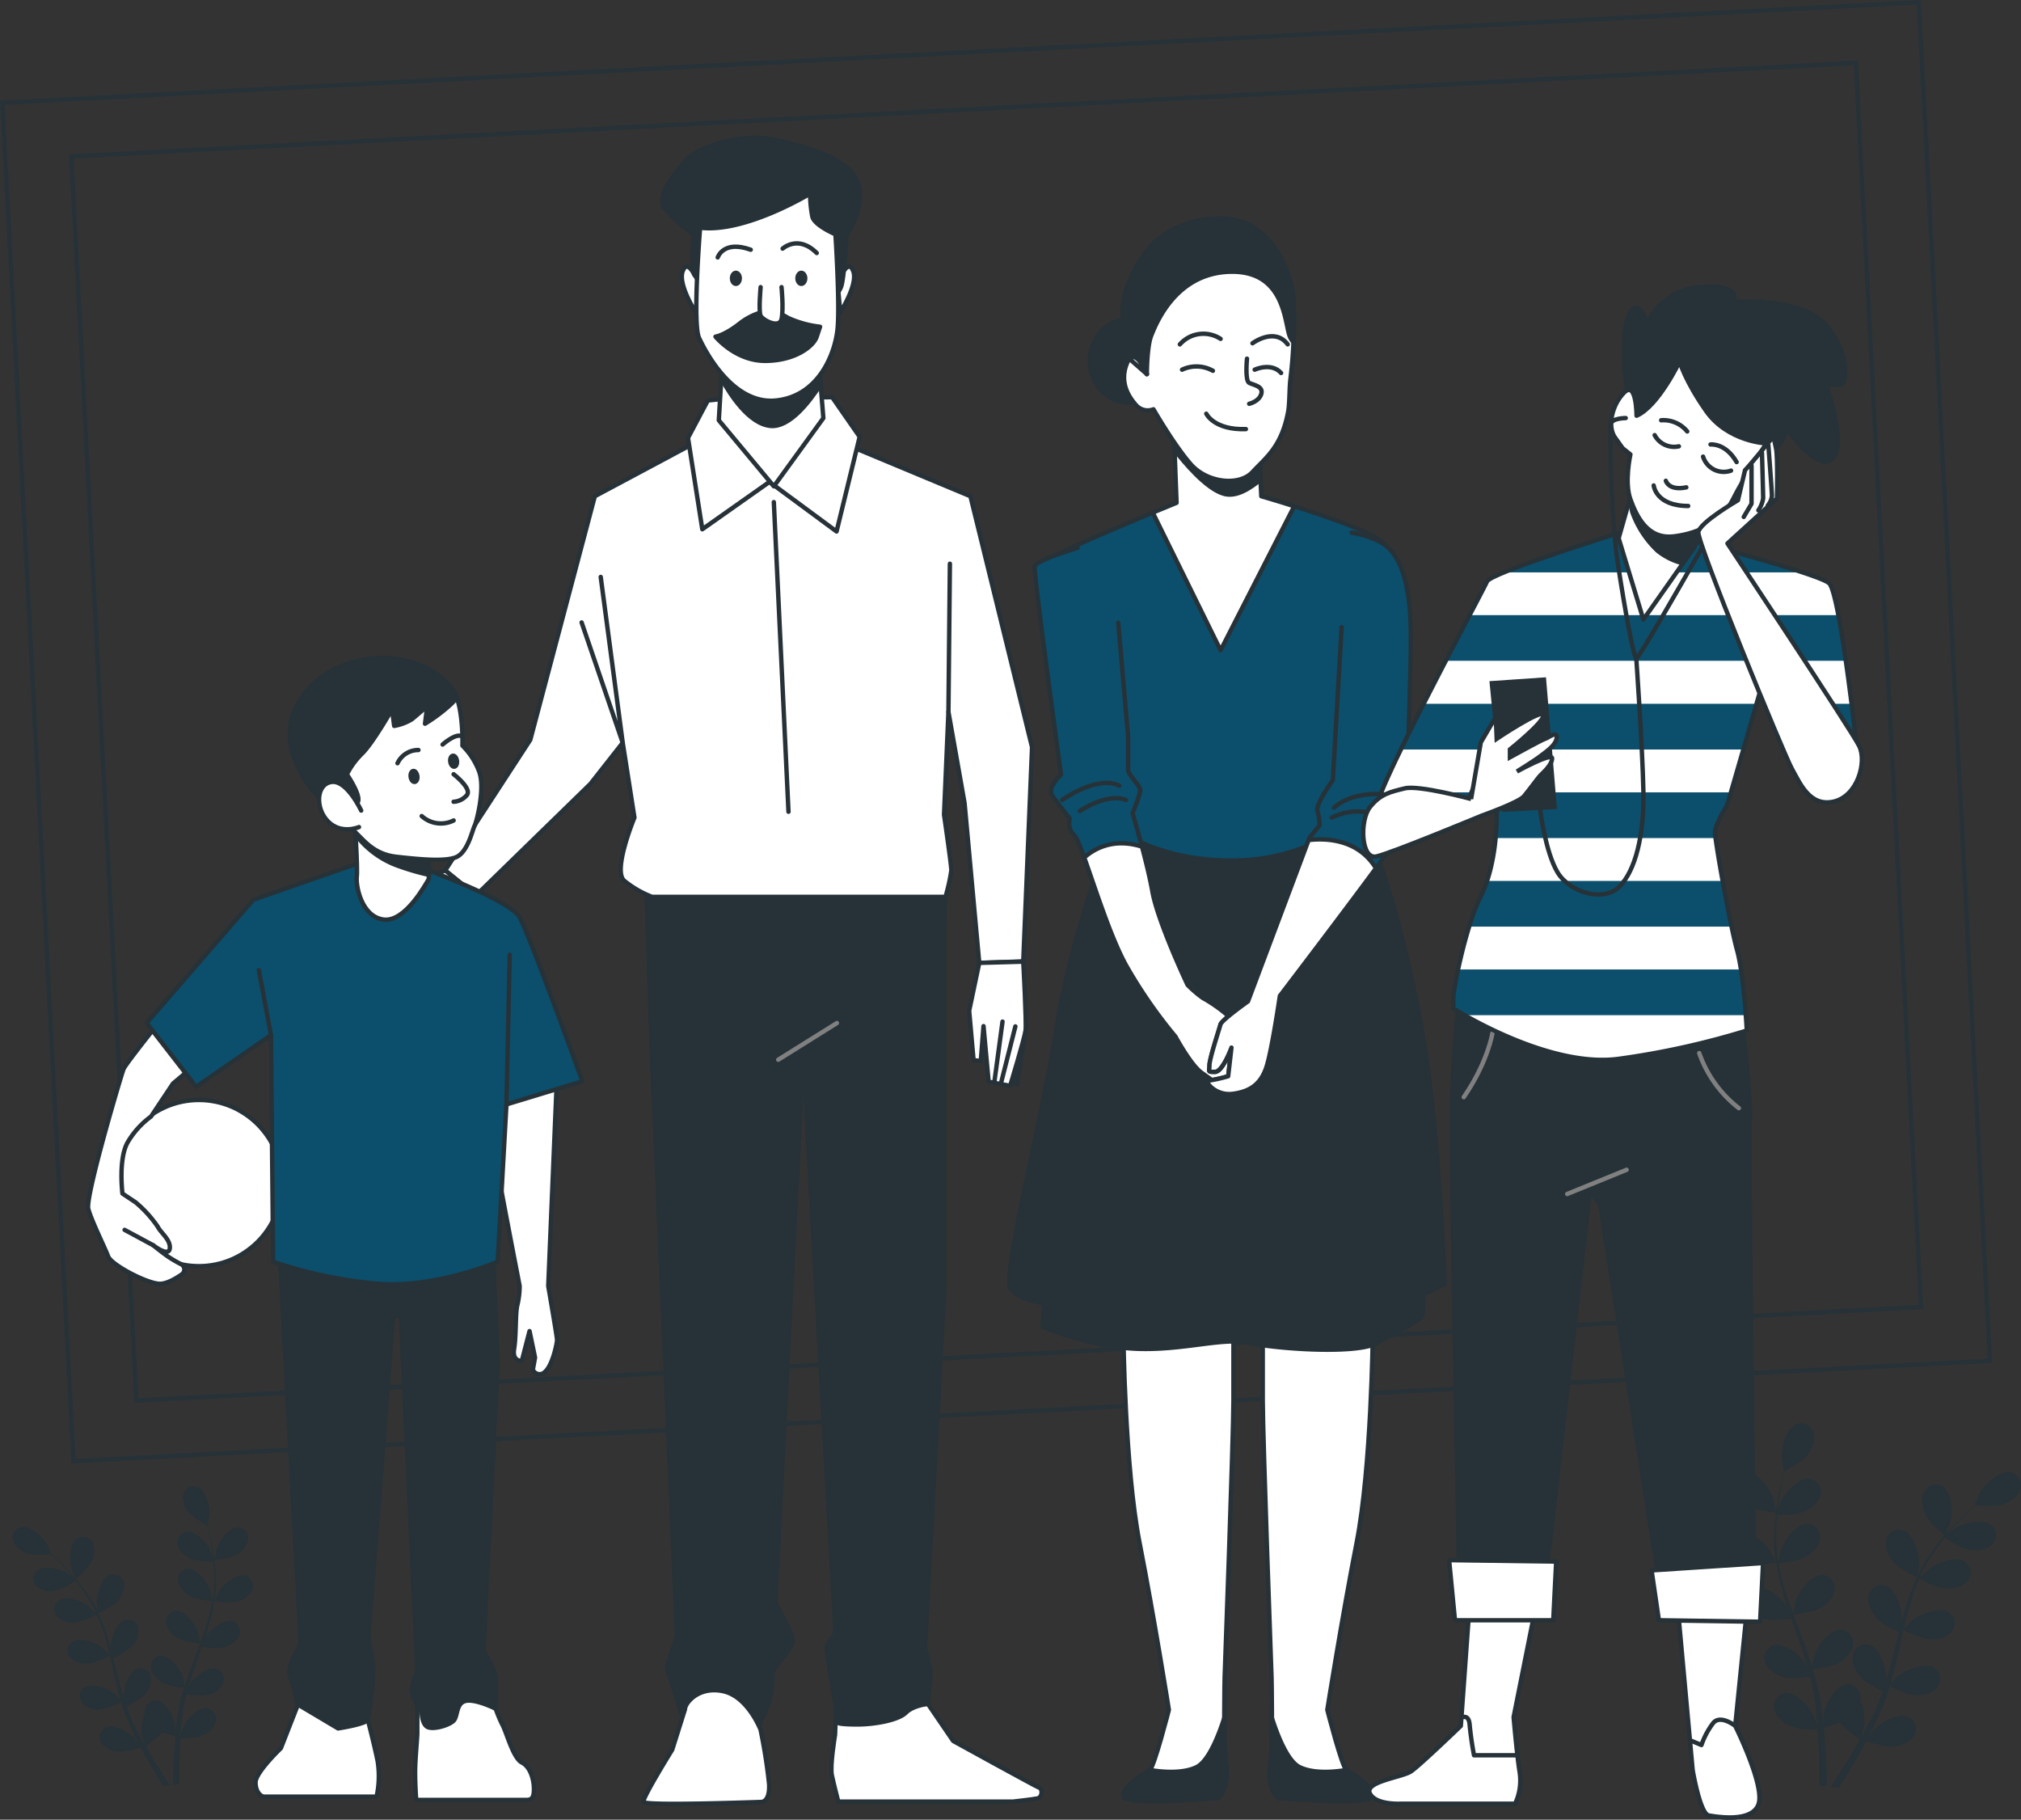 <?xml version="1.0" encoding="UTF-8" standalone="no"?>
<svg
   viewBox="0 0 459.161 413.353"
   version="1.1"
   id="svg270"
   sodipodi:docname="International Day of families-bro.svg"
   width="459.161"
   height="413.353"
   inkscape:version="1.1 (c68e22c387, 2021-05-23)"
   xmlns:inkscape="http://www.inkscape.org/namespaces/inkscape"
   xmlns:sodipodi="http://sodipodi.sourceforge.net/DTD/sodipodi-0.dtd"
   xmlns="http://www.w3.org/2000/svg"
   xmlns:svg="http://www.w3.org/2000/svg">
  <rect x="0" y="0" width="459.161" height="413.353" fill="#333333" stroke="none"/>
  <defs
     id="defs274" />
  <sodipodi:namedview
     id="namedview272"
     pagecolor="#ffffff"
     bordercolor="#666666"
     borderopacity="1.0"
     inkscape:pageshadow="2"
     inkscape:pageopacity="0.0"
     inkscape:pagecheckerboard="0"
     showgrid="false"
     inkscape:zoom="1.244"
     inkscape:cx="226.28617"
     inkscape:cy="197.7492"
     inkscape:window-width="1368"
     inkscape:window-height="850"
     inkscape:window-x="-6"
     inkscape:window-y="-6"
     inkscape:window-maximized="1"
     inkscape:current-layer="svg270" />
  <g
     id="freepik--Frame--inject-8"
     transform="translate(-23.69,-52.274)">
    <rect
       x="32"
       y="64"
       width="436"
       height="309"
       transform="rotate(-3,249.936,218.445)"
       style="fill:none;stroke:#263238;stroke-miterlimit:10"
       id="rect2" />
    <rect
       x="47"
       y="77"
       width="406"
       height="283"
       transform="rotate(-3,249.936,218.445)"
       style="fill:none;stroke:#263238;stroke-miterlimit:10"
       id="rect4" />
  </g>
  <g
     id="freepik--Plants--inject-8"
     transform="translate(-23.69,-52.274)">
    <path
       d="m 465.54,401.1 c 0,0 1.18,-2.83 1.23,-3 0.6,-2.18 0.46,-6.75 -1.66,-8.13 a 3,3 0 0 0 -4.27,1.28 c -0.82,1.58 -0.31,3.72 0.42,5.25 0.85,1.77 4.28,4.6 4.28,4.6 z"
       style="fill:#263238"
       id="path7" />
    <path
       d="m 421.1,394.43 c 1.7,1 6.12,1.48 6.12,1.48 0,0 -0.57,-3 -0.64,-3.19 -0.7,-2.15 -3.33,-5.88 -5.86,-5.86 a 3,3 0 0 0 -2.86,3.42 c 0.19,1.78 1.79,3.28 3.24,4.15 z"
       style="fill:#263238"
       id="path9" />
    <path
       d="m 421,407.39 c 1.83,0.51 5.91,-0.13 6.23,-0.18 a 52.91,52.91 0 0 0 1.55,6.9 c 0.38,1.32 0.8,2.64 1.24,4 -0.29,-0.57 -0.55,-1.08 -0.6,-1.15 -1.25,-1.88 -4.77,-4.78 -7.21,-4.1 a 3,3 0 0 0 -1.85,4.05 c 0.65,1.67 2.6,2.7 4.22,3.15 1.62,0.45 5.14,0 6.06,-0.15 0.18,0.5 0.35,1 0.52,1.51 0.85,2.41 1.71,4.82 2.48,7.2 0.27,0.84 0.51,1.68 0.75,2.52 -0.26,-0.51 -0.49,-0.94 -0.53,-1 -1.25,-1.88 -4.77,-4.78 -7.2,-4.1 a 3,3 0 0 0 -1.86,4.05 c 0.65,1.67 2.6,2.69 4.22,3.15 1.62,0.46 4.8,0 5.9,-0.13 0.22,0.87 0.44,1.73 0.61,2.58 0.11,0.58 0.25,1.13 0.32,1.72 0.07,0.59 0.17,1.16 0.26,1.73 0.12,1.11 0.25,2.25 0.34,3.33 0.06,0.75 0.12,1.47 0.17,2.19 -0.26,-0.84 -0.81,-2.47 -0.87,-2.6 -0.95,-2 -4,-5.46 -6.5,-5.15 a 3,3 0 0 0 -2.45,3.73 c 0.4,1.74 2.16,3 3.7,3.74 1.7,0.77 5.66,0.78 6.16,0.77 0.08,1.2 0.15,2.36 0.2,3.46 0.18,3.81 0.19,7 0.16,9.2 l 1.7,0.22 v -0.2 c 0,-2.25 -0.09,-5.46 -0.36,-9.3 -0.08,-1.22 -0.19,-2.51 -0.32,-3.84 a 32.09,32.09 0 0 0 3.64,-1.18 21.85,21.85 0 0 0 4.59,3.87 c -0.59,1 -1.17,2.05 -1.74,3 -1.95,3.27 -3.69,5.92 -4.94,7.76 l 1.87,0.24 c 1.17,-1.84 2.7,-4.3 4.37,-7.25 0.6,-1.06 1.23,-2.2 1.85,-3.38 0.46,0.16 4.23,1.44 6.08,1.26 1.68,-0.16 3.78,-0.83 4.71,-2.35 a 3,3 0 0 0 -1.11,-4.31 c -2.28,-1.11 -6.26,1.13 -7.82,2.76 -0.09,0.1 -1,1.26 -1.52,2 0.26,-0.49 0.51,-0.95 0.76,-1.45 0.52,-1 1,-2 1.52,-3.06 0.24,-0.53 0.47,-1.06 0.71,-1.6 0.24,-0.54 0.44,-1.12 0.67,-1.68 0.5,-1.32 0.94,-2.68 1.35,-4.06 0.87,0.45 4,2 5.65,2.09 1.65,0.09 3.86,-0.25 5,-1.62 a 3,3 0 0 0 -0.45,-4.43 c -2.08,-1.44 -6.35,0.17 -8.14,1.55 -0.12,0.09 -1.29,1.22 -1.92,1.86 0.24,-0.84 0.48,-1.66 0.7,-2.51 0.63,-2.45 1.19,-5 1.76,-7.44 0.17,-0.76 0.35,-1.52 0.53,-2.28 0.31,0.16 3.95,2.07 5.84,2.18 1.69,0.1 3.86,-0.25 5,-1.61 a 3,3 0 0 0 -0.45,-4.43 c -2.08,-1.44 -6.35,0.17 -8.15,1.55 -0.13,0.1 -1.82,1.73 -2.23,2.17 0.4,-1.67 0.81,-3.34 1.28,-5 a 53.2,53.2 0 0 1 2.3,-6.44 c 0.14,0.07 3.93,2.08 5.87,2.2 1.69,0.09 3.86,-0.25 5,-1.62 a 3,3 0 0 0 -0.45,-4.43 c -2.09,-1.44 -6.36,0.17 -8.15,1.55 -0.12,0.09 -1.4,1.33 -2,1.94 l -0.12,-0.08 a 38.08,38.08 0 0 1 3.44,-6 c 0.71,-1 1.45,-2 2.2,-2.92 0.66,0.45 3.74,2.46 5.47,2.75 1.73,0.29 3.86,0.18 5.16,-1.05 a 3,3 0 0 0 0,-4.46 c -1.92,-1.65 -6.34,-0.52 -8.27,0.65 -0.11,0.07 -1.1,0.83 -1.82,1.4 0.34,-0.41 0.69,-0.84 1,-1.22 1.25,-1.45 2.49,-2.69 3.59,-3.79 0.64,-0.62 1.22,-1.17 1.77,-1.67 0.89,0.1 4.45,0.44 6.1,-0.09 1.65,-0.53 3.51,-1.62 4.1,-3.31 a 3,3 0 0 0 -2,-4 c -2.46,-0.59 -5.87,2.45 -7,4.38 -0.1,0.17 -1.39,3 -1.34,3 h 0.05 c -0.54,0.48 -1.11,1 -1.73,1.57 -1.13,1.07 -2.4,2.3 -3.69,3.72 a 56.26,56.26 0 0 0 -3.94,4.8 39.53,39.53 0 0 0 -3.6,5.94 v 0.07 c 0.11,-0.73 0.34,-2.79 0.34,-2.95 0,-2.26 -1.34,-6.63 -3.75,-7.4 a 3,3 0 0 0 -3.79,2.36 c -0.37,1.75 0.69,3.68 1.79,5 1.25,1.44 5,3.16 5.3,3.29 a 54.77,54.77 0 0 0 -2.52,6.61 c -0.41,1.31 -0.79,2.65 -1.14,4 0.07,-0.64 0.13,-1.21 0.13,-1.29 0,-2.26 -1.34,-6.62 -3.75,-7.39 a 3,3 0 0 0 -3.79,2.35 c -0.37,1.75 0.69,3.68 1.79,5 1.1,1.32 4.3,2.82 5.14,3.21 -0.13,0.52 -0.27,1 -0.4,1.55 -0.62,2.48 -1.23,5 -1.91,7.37 -0.23,0.85 -0.5,1.68 -0.76,2.51 0.06,-0.56 0.11,-1 0.11,-1.11 0,-2.26 -1.34,-6.63 -3.75,-7.4 a 3,3 0 0 0 -3.78,2.35 c -0.37,1.75 0.68,3.68 1.79,5 1.11,1.32 4,2.67 5,3.14 -0.29,0.85 -0.58,1.69 -0.91,2.49 -0.23,0.55 -0.42,1.08 -0.68,1.62 l -0.74,1.58 c -0.51,1 -1,2 -1.55,3 -0.36,0.67 -0.71,1.29 -1.07,1.93 0.25,-0.85 0.69,-2.51 0.72,-2.65 a 11.72,11.72 0 0 0 -0.83,-5.81 3.71,3.71 0 0 0 0,-0.67 3,3 0 0 0 -3.31,-3 c -2.51,0.34 -4.59,4.4 -5,6.62 0,0.13 -0.13,1.58 -0.17,2.5 -0.06,-0.54 -0.1,-1.07 -0.17,-1.63 -0.11,-1.1 -0.26,-2.2 -0.42,-3.39 -0.09,-0.57 -0.19,-1.14 -0.29,-1.72 -0.1,-0.58 -0.25,-1.18 -0.37,-1.77 -0.31,-1.38 -0.69,-2.75 -1.11,-4.13 1,-0.11 4.4,-0.53 5.87,-1.38 1.47,-0.85 3.08,-2.34 3.29,-4.11 a 3,3 0 0 0 -2.82,-3.45 c -2.53,0 -5.2,3.65 -5.94,5.78 0,0.14 -0.4,1.73 -0.58,2.61 -0.25,-0.83 -0.5,-1.65 -0.79,-2.48 -0.83,-2.39 -1.74,-4.78 -2.64,-7.17 -0.28,-0.74 -0.54,-1.47 -0.81,-2.2 0.34,0 4.43,-0.45 6.07,-1.4 1.46,-0.85 3.08,-2.34 3.3,-4.11 a 3,3 0 0 0 -2.82,-3.46 c -2.53,0 -5.21,3.65 -5.94,5.79 -0.06,0.16 -0.56,2.46 -0.66,3.05 -0.59,-1.62 -1.17,-3.23 -1.67,-4.85 a 51,51 0 0 1 -1.64,-6.64 c 0.16,0 4.43,-0.42 6.11,-1.4 1.46,-0.85 3.08,-2.34 3.29,-4.11 a 3,3 0 0 0 -2.82,-3.46 c -2.53,0 -5.2,3.65 -5.93,5.79 -0.05,0.14 -0.44,1.89 -0.61,2.72 h -0.14 a 38.63,38.63 0 0 1 -0.42,-6.87 c 0,-1.26 0.11,-2.47 0.22,-3.64 0.81,0 4.48,0 6.09,-0.73 1.61,-0.73 3.32,-2 3.72,-3.72 a 3,3 0 0 0 -2.42,-3.74 c -2.51,-0.33 -5.57,3 -6.54,5.1 -0.05,0.11 -0.46,1.3 -0.74,2.17 0.06,-0.53 0.11,-1.08 0.18,-1.58 0.24,-1.9 0.58,-3.62 0.9,-5.15 0.19,-0.86 0.37,-1.64 0.55,-2.37 0.79,-0.4 4,-2.08 5,-3.43 1,-1.35 2,-3.29 1.59,-5 a 3,3 0 0 0 -3.87,-2.21 c -2.38,0.87 -3.54,5.29 -3.46,7.54 0,0.2 0.48,3.24 0.52,3.22 h 0.05 c -0.19,0.7 -0.38,1.45 -0.58,2.27 -0.35,1.52 -0.73,3.24 -1,5.14 a 53,53 0 0 0 -0.64,6.17 39.06,39.06 0 0 0 0.27,6.94 0.24,0.24 0 0 0 0,0.08 c -0.32,-0.67 -1.26,-2.52 -1.35,-2.65 -1.25,-1.88 -4.77,-4.79 -7.21,-4.1 a 3,3 0 0 0 -1.86,4.05 c 0.76,1.49 2.7,2.52 4.34,2.98 z"
       style="fill:#263238"
       id="path11" />
    <path
       d="m 421.1,394.43 c 1.7,1 6.12,1.48 6.12,1.48 0,0 -0.57,-3 -0.64,-3.19 -0.7,-2.15 -3.33,-5.88 -5.86,-5.86 a 3,3 0 0 0 -2.86,3.42 c 0.19,1.78 1.79,3.28 3.24,4.15 z"
       style="opacity:0.3;fill:#263238"
       id="path13" />
    <path
       d="m 465.54,401.1 c 0,0 1.18,-2.83 1.23,-3 0.6,-2.18 0.46,-6.75 -1.66,-8.13 a 3,3 0 0 0 -4.27,1.28 c -0.82,1.58 -0.31,3.72 0.42,5.25 0.85,1.77 4.28,4.6 4.28,4.6 z"
       style="opacity:0.3;fill:#263238"
       id="path15" />
    <path
       d="m 421,407.39 c 1.83,0.51 5.91,-0.13 6.23,-0.18 a 52.91,52.91 0 0 0 1.55,6.9 c 0.38,1.32 0.8,2.64 1.24,4 -0.29,-0.57 -0.55,-1.08 -0.6,-1.15 -1.25,-1.88 -4.77,-4.78 -7.21,-4.1 a 3,3 0 0 0 -1.85,4.05 c 0.65,1.67 2.6,2.7 4.22,3.15 1.62,0.45 5.14,0 6.06,-0.15 0.18,0.5 0.35,1 0.52,1.51 0.85,2.41 1.71,4.82 2.48,7.2 0.27,0.84 0.51,1.68 0.75,2.52 -0.26,-0.51 -0.49,-0.94 -0.53,-1 -1.25,-1.88 -4.77,-4.78 -7.2,-4.1 a 3,3 0 0 0 -1.86,4.05 c 0.65,1.67 2.6,2.69 4.22,3.15 1.62,0.46 4.8,0 5.9,-0.13 0.22,0.87 0.44,1.73 0.61,2.58 0.11,0.58 0.25,1.13 0.32,1.72 0.07,0.59 0.17,1.16 0.26,1.73 0.12,1.11 0.25,2.25 0.34,3.33 0.06,0.75 0.12,1.47 0.17,2.19 -0.26,-0.84 -0.81,-2.47 -0.87,-2.6 -0.95,-2 -4,-5.46 -6.5,-5.15 a 3,3 0 0 0 -2.45,3.73 c 0.4,1.74 2.16,3 3.7,3.74 1.7,0.77 5.66,0.78 6.16,0.77 0.08,1.2 0.15,2.36 0.2,3.46 0.18,3.81 0.19,7 0.16,9.2 l 1.7,0.22 v -0.2 c 0,-2.25 -0.09,-5.46 -0.36,-9.3 -0.08,-1.22 -0.19,-2.51 -0.32,-3.84 a 32.09,32.09 0 0 0 3.64,-1.18 21.85,21.85 0 0 0 4.59,3.87 c -0.59,1 -1.17,2.05 -1.74,3 -1.95,3.27 -3.69,5.92 -4.94,7.76 l 1.87,0.24 c 1.17,-1.84 2.7,-4.3 4.37,-7.25 0.6,-1.06 1.23,-2.2 1.85,-3.38 0.46,0.16 4.23,1.44 6.08,1.26 1.68,-0.16 3.78,-0.83 4.71,-2.35 a 3,3 0 0 0 -1.11,-4.31 c -2.28,-1.11 -6.26,1.13 -7.82,2.76 -0.09,0.1 -1,1.26 -1.52,2 0.26,-0.49 0.51,-0.95 0.76,-1.45 0.52,-1 1,-2 1.52,-3.06 0.24,-0.53 0.47,-1.06 0.71,-1.6 0.24,-0.54 0.44,-1.12 0.67,-1.68 0.5,-1.32 0.94,-2.68 1.35,-4.06 0.87,0.45 4,2 5.65,2.09 1.65,0.09 3.86,-0.25 5,-1.62 a 3,3 0 0 0 -0.45,-4.43 c -2.08,-1.44 -6.35,0.17 -8.14,1.55 -0.12,0.09 -1.29,1.22 -1.92,1.86 0.24,-0.84 0.48,-1.66 0.7,-2.51 0.63,-2.45 1.19,-5 1.76,-7.44 0.17,-0.76 0.35,-1.52 0.53,-2.28 0.31,0.16 3.95,2.07 5.84,2.18 1.69,0.1 3.86,-0.25 5,-1.61 a 3,3 0 0 0 -0.45,-4.43 c -2.08,-1.44 -6.35,0.17 -8.15,1.55 -0.13,0.1 -1.82,1.73 -2.23,2.17 0.4,-1.67 0.81,-3.34 1.28,-5 a 53.2,53.2 0 0 1 2.3,-6.44 c 0.14,0.07 3.93,2.08 5.87,2.2 1.69,0.09 3.86,-0.25 5,-1.62 a 3,3 0 0 0 -0.45,-4.43 c -2.09,-1.44 -6.36,0.17 -8.15,1.55 -0.12,0.09 -1.4,1.33 -2,1.94 l -0.12,-0.08 a 38.08,38.08 0 0 1 3.44,-6 c 0.71,-1 1.45,-2 2.2,-2.92 0.66,0.45 3.74,2.46 5.47,2.75 1.73,0.29 3.86,0.18 5.16,-1.05 a 3,3 0 0 0 0,-4.46 c -1.92,-1.65 -6.34,-0.52 -8.27,0.65 -0.11,0.07 -1.1,0.83 -1.82,1.4 0.34,-0.41 0.69,-0.84 1,-1.22 1.25,-1.45 2.49,-2.69 3.59,-3.79 0.64,-0.62 1.22,-1.17 1.77,-1.67 0.89,0.1 4.45,0.44 6.1,-0.09 1.65,-0.53 3.51,-1.62 4.1,-3.31 a 3,3 0 0 0 -2,-4 c -2.46,-0.59 -5.87,2.45 -7,4.38 -0.1,0.17 -1.39,3 -1.34,3 h 0.05 c -0.54,0.48 -1.11,1 -1.73,1.57 -1.13,1.07 -2.4,2.3 -3.69,3.72 a 56.26,56.26 0 0 0 -3.94,4.8 39.53,39.53 0 0 0 -3.6,5.94 v 0.07 c 0.11,-0.73 0.34,-2.79 0.34,-2.95 0,-2.26 -1.34,-6.63 -3.75,-7.4 a 3,3 0 0 0 -3.79,2.36 c -0.37,1.75 0.69,3.68 1.79,5 1.25,1.44 5,3.16 5.3,3.29 a 54.77,54.77 0 0 0 -2.52,6.61 c -0.41,1.31 -0.79,2.65 -1.14,4 0.07,-0.64 0.13,-1.21 0.13,-1.29 0,-2.26 -1.34,-6.62 -3.75,-7.39 a 3,3 0 0 0 -3.79,2.35 c -0.37,1.75 0.69,3.68 1.79,5 1.1,1.32 4.3,2.82 5.14,3.21 -0.13,0.52 -0.27,1 -0.4,1.55 -0.62,2.48 -1.23,5 -1.91,7.37 -0.23,0.85 -0.5,1.68 -0.76,2.51 0.06,-0.56 0.11,-1 0.11,-1.11 0,-2.26 -1.34,-6.63 -3.75,-7.4 a 3,3 0 0 0 -3.78,2.35 c -0.37,1.75 0.68,3.68 1.79,5 1.11,1.32 4,2.67 5,3.14 -0.29,0.85 -0.58,1.69 -0.91,2.49 -0.23,0.55 -0.42,1.08 -0.68,1.62 l -0.74,1.58 c -0.51,1 -1,2 -1.55,3 -0.36,0.67 -0.71,1.29 -1.07,1.93 0.25,-0.85 0.69,-2.51 0.72,-2.65 a 11.72,11.72 0 0 0 -0.83,-5.81 3.71,3.71 0 0 0 0,-0.67 3,3 0 0 0 -3.31,-3 c -2.51,0.34 -4.59,4.4 -5,6.62 0,0.13 -0.13,1.58 -0.17,2.5 -0.06,-0.54 -0.1,-1.07 -0.17,-1.63 -0.11,-1.1 -0.26,-2.2 -0.42,-3.39 -0.09,-0.57 -0.19,-1.14 -0.29,-1.72 -0.1,-0.58 -0.25,-1.18 -0.37,-1.77 -0.31,-1.38 -0.69,-2.75 -1.11,-4.13 1,-0.11 4.4,-0.53 5.87,-1.38 1.47,-0.85 3.08,-2.34 3.29,-4.11 a 3,3 0 0 0 -2.82,-3.45 c -2.53,0 -5.2,3.65 -5.94,5.78 0,0.14 -0.4,1.73 -0.58,2.61 -0.25,-0.83 -0.5,-1.65 -0.79,-2.48 -0.83,-2.39 -1.74,-4.78 -2.64,-7.17 -0.28,-0.74 -0.54,-1.47 -0.81,-2.2 0.34,0 4.43,-0.45 6.07,-1.4 1.46,-0.85 3.08,-2.34 3.3,-4.11 a 3,3 0 0 0 -2.82,-3.46 c -2.53,0 -5.21,3.65 -5.94,5.79 -0.06,0.16 -0.56,2.46 -0.66,3.05 -0.59,-1.62 -1.17,-3.23 -1.67,-4.85 a 51,51 0 0 1 -1.64,-6.64 c 0.16,0 4.43,-0.42 6.11,-1.4 1.46,-0.85 3.08,-2.34 3.29,-4.11 a 3,3 0 0 0 -2.82,-3.46 c -2.53,0 -5.2,3.65 -5.93,5.79 -0.05,0.14 -0.44,1.89 -0.61,2.72 h -0.14 a 38.63,38.63 0 0 1 -0.42,-6.87 c 0,-1.26 0.11,-2.47 0.22,-3.64 0.81,0 4.48,0 6.09,-0.73 1.61,-0.73 3.32,-2 3.72,-3.72 a 3,3 0 0 0 -2.42,-3.74 c -2.51,-0.33 -5.57,3 -6.54,5.1 -0.05,0.11 -0.46,1.3 -0.74,2.17 0.06,-0.53 0.11,-1.08 0.18,-1.58 0.24,-1.9 0.58,-3.62 0.9,-5.15 0.19,-0.86 0.37,-1.64 0.55,-2.37 0.79,-0.4 4,-2.08 5,-3.43 1,-1.35 2,-3.29 1.59,-5 a 3,3 0 0 0 -3.87,-2.21 c -2.38,0.87 -3.54,5.29 -3.46,7.54 0,0.2 0.48,3.24 0.52,3.22 h 0.05 c -0.19,0.7 -0.38,1.45 -0.58,2.27 -0.35,1.52 -0.73,3.24 -1,5.14 a 53,53 0 0 0 -0.64,6.17 39.06,39.06 0 0 0 0.27,6.94 0.24,0.24 0 0 0 0,0.08 c -0.32,-0.67 -1.26,-2.52 -1.35,-2.65 -1.25,-1.88 -4.77,-4.79 -7.21,-4.1 a 3,3 0 0 0 -1.86,4.05 c 0.76,1.49 2.7,2.52 4.34,2.98 z"
       style="opacity:0.3;fill:#263238"
       id="path17" />
    <path
       d="m 40.9,410.93 c 0,0 -1,-2.32 -1,-2.48 -0.49,-1.79 -0.38,-5.54 1.36,-6.67 a 2.46,2.46 0 0 1 3.51,1 5.13,5.13 0 0 1 -0.34,4.32 c -0.71,1.51 -3.53,3.83 -3.53,3.83 z"
       style="fill:#263238"
       id="path19" />
    <path
       d="m 77.41,405.45 c -1.4,0.83 -5,1.22 -5,1.22 0,0 0.47,-2.47 0.52,-2.63 0.59,-1.76 2.75,-4.82 4.82,-4.81 a 2.46,2.46 0 0 1 2.32,2.77 5.11,5.11 0 0 1 -2.66,3.45 z"
       style="fill:#263238"
       id="path21" />
    <path
       d="m 77.5,416.09 c -1.51,0.42 -4.86,-0.1 -5.12,-0.14 a 43.85,43.85 0 0 1 -1.27,5.67 c -0.31,1.08 -0.66,2.17 -1,3.25 0.24,-0.47 0.45,-0.89 0.49,-0.94 1,-1.55 3.92,-3.93 5.92,-3.37 a 2.47,2.47 0 0 1 1.48,3.33 5.16,5.16 0 0 1 -3.47,2.58 16.36,16.36 0 0 1 -5,-0.12 c -0.15,0.41 -0.29,0.83 -0.43,1.24 -0.7,2 -1.4,4 -2,5.92 -0.23,0.69 -0.42,1.37 -0.62,2.06 l 0.43,-0.81 c 1,-1.55 3.92,-3.94 5.92,-3.37 a 2.45,2.45 0 0 1 1.53,3.33 5.16,5.16 0 0 1 -3.47,2.58 15.7,15.7 0 0 1 -4.84,-0.11 c -0.18,0.71 -0.37,1.43 -0.51,2.12 -0.09,0.48 -0.2,0.93 -0.26,1.42 l -0.21,1.42 c -0.1,0.91 -0.21,1.84 -0.28,2.73 -0.06,0.62 -0.1,1.21 -0.14,1.8 0.21,-0.69 0.66,-2 0.71,-2.14 0.78,-1.68 3.28,-4.48 5.34,-4.22 a 2.46,2.46 0 0 1 2,3.06 5.12,5.12 0 0 1 -3,3.08 c -1.39,0.62 -4.65,0.63 -5,0.63 -0.07,1 -0.13,1.94 -0.17,2.84 -0.15,3.12 -0.15,5.73 -0.13,7.56 l -1.4,0.18 v -0.16 c 0,-1.85 0.08,-4.49 0.3,-7.65 0.06,-1 0.16,-2.06 0.26,-3.16 a 26,26 0 0 1 -3,-1 18.13,18.13 0 0 1 -3.77,3.18 c 0.48,0.85 1,1.68 1.43,2.46 1.6,2.69 3,4.87 4.06,6.38 l -1.54,0.19 c -1,-1.5 -2.22,-3.52 -3.59,-5.95 -0.49,-0.87 -1,-1.81 -1.52,-2.78 -0.38,0.13 -3.47,1.18 -5,1 a 5.15,5.15 0 0 1 -3.88,-1.93 2.47,2.47 0 0 1 0.92,-3.55 c 1.87,-0.91 5.14,0.93 6.42,2.28 0.08,0.07 0.8,1 1.25,1.63 -0.21,-0.39 -0.42,-0.78 -0.63,-1.19 -0.42,-0.81 -0.81,-1.63 -1.24,-2.51 l -0.59,-1.32 c -0.2,-0.43 -0.36,-0.91 -0.55,-1.38 -0.4,-1.08 -0.77,-2.2 -1.11,-3.33 a 16.06,16.06 0 0 1 -4.64,1.71 5.14,5.14 0 0 1 -4.12,-1.32 2.45,2.45 0 0 1 0.37,-3.64 c 1.71,-1.18 5.22,0.14 6.69,1.27 0.09,0.07 1.06,1 1.58,1.52 -0.2,-0.68 -0.4,-1.36 -0.58,-2.06 -0.52,-2 -1,-4.06 -1.44,-6.11 -0.15,-0.62 -0.3,-1.25 -0.44,-1.87 -0.26,0.13 -3.25,1.7 -4.8,1.79 a 5.12,5.12 0 0 1 -4.12,-1.32 2.46,2.46 0 0 1 0.36,-3.64 c 1.72,-1.18 5.23,0.14 6.7,1.27 0.11,0.09 1.49,1.43 1.83,1.79 -0.33,-1.38 -0.66,-2.75 -1,-4.08 A 42.88,42.88 0 0 0 45.63,419 c -0.11,0.06 -3.23,1.71 -4.82,1.8 a 5.12,5.12 0 0 1 -4.12,-1.32 2.45,2.45 0 0 1 0.37,-3.64 c 1.71,-1.18 5.22,0.14 6.69,1.27 0.09,0.08 1.15,1.1 1.64,1.59 l 0.1,-0.06 a 31.7,31.7 0 0 0 -2.82,-4.9 c -0.59,-0.86 -1.2,-1.64 -1.81,-2.4 a 16.44,16.44 0 0 1 -4.5,2.26 5.14,5.14 0 0 1 -4.24,-0.86 2.46,2.46 0 0 1 0,-3.66 c 1.57,-1.36 5.2,-0.43 6.79,0.53 0.08,0.05 0.9,0.68 1.49,1.15 -0.28,-0.34 -0.56,-0.69 -0.84,-1 -1,-1.19 -2,-2.22 -3,-3.12 -0.52,-0.51 -1,-0.95 -1.45,-1.37 a 16.64,16.64 0 0 1 -5,-0.07 5.13,5.13 0 0 1 -3.36,-2.72 2.46,2.46 0 0 1 1.65,-3.27 c 2,-0.48 4.82,2 5.79,3.61 0.08,0.13 1.14,2.43 1.1,2.43 v 0 c 0.45,0.39 0.92,0.81 1.43,1.29 0.92,0.88 2,1.88 3,3.06 a 39.65,39.65 0 0 1 3.24,3.94 32.16,32.16 0 0 1 3,4.87 v 0.07 c -0.09,-0.61 -0.28,-2.3 -0.28,-2.43 0,-1.86 1.1,-5.44 3.08,-6.08 a 2.46,2.46 0 0 1 3.11,1.94 5.16,5.16 0 0 1 -1.5,4.09 c -1,1.18 -4.11,2.59 -4.35,2.7 a 43.88,43.88 0 0 1 2.07,5.43 c 0.34,1.08 0.64,2.17 0.94,3.28 -0.06,-0.53 -0.11,-1 -0.11,-1.06 0,-1.86 1.1,-5.44 3.08,-6.08 a 2.47,2.47 0 0 1 3.11,1.94 5.16,5.16 0 0 1 -1.47,4.07 16.31,16.31 0 0 1 -4.22,2.64 l 0.33,1.27 c 0.51,2 1,4.08 1.56,6.06 0.2,0.7 0.42,1.38 0.63,2.06 0,-0.46 -0.09,-0.86 -0.09,-0.92 0,-1.85 1.1,-5.44 3.08,-6.07 a 2.46,2.46 0 0 1 3.07,1.9 5.15,5.15 0 0 1 -1.47,4.07 15.7,15.7 0 0 1 -4.1,2.59 c 0.24,0.69 0.48,1.38 0.75,2 0.19,0.45 0.34,0.89 0.56,1.33 0.22,0.44 0.41,0.87 0.61,1.3 0.42,0.81 0.85,1.65 1.28,2.43 0.29,0.55 0.58,1.06 0.87,1.58 -0.2,-0.69 -0.57,-2.06 -0.59,-2.18 a 9.66,9.66 0 0 1 0.68,-4.77 3.26,3.26 0 0 1 0,-0.54 2.46,2.46 0 0 1 2.72,-2.45 c 2.06,0.27 3.77,3.61 4.1,5.43 0,0.11 0.1,1.3 0.14,2.06 0,-0.45 0.08,-0.88 0.13,-1.34 0.1,-0.91 0.22,-1.81 0.35,-2.78 l 0.24,-1.42 c 0.07,-0.48 0.2,-1 0.3,-1.46 0.26,-1.13 0.57,-2.26 0.92,-3.39 a 15.94,15.94 0 0 1 -4.82,-1.13 5.16,5.16 0 0 1 -2.67,-3.34 2.45,2.45 0 0 1 2.32,-2.83 c 2.08,0 4.27,3 4.88,4.75 0,0.11 0.32,1.42 0.47,2.14 0.21,-0.68 0.42,-1.36 0.65,-2 0.68,-2 1.43,-3.93 2.17,-5.89 0.23,-0.6 0.45,-1.2 0.67,-1.81 -0.28,0 -3.64,-0.36 -5,-1.15 a 5.14,5.14 0 0 1 -2.73,-3.42 2.47,2.47 0 0 1 2.32,-2.84 c 2.08,0 4.27,3 4.88,4.75 0,0.14 0.46,2 0.54,2.5 0.49,-1.32 1,-2.65 1.37,-4 A 41.41,41.41 0 0 0 71.89,416 c -0.13,0 -3.64,-0.35 -5,-1.15 a 5.16,5.16 0 0 1 -2.71,-3.38 2.47,2.47 0 0 1 2.32,-2.84 c 2.08,0 4.28,3 4.88,4.76 0,0.11 0.36,1.55 0.49,2.24 H 72 a 31.26,31.26 0 0 0 0.34,-5.64 c 0,-1 -0.09,-2 -0.18,-3 a 16.93,16.93 0 0 1 -5,-0.6 5.17,5.17 0 0 1 -3.06,-3.06 2.46,2.46 0 0 1 2,-3.07 c 2.06,-0.27 4.58,2.51 5.37,4.19 0,0.09 0.38,1.06 0.62,1.78 0,-0.43 -0.09,-0.88 -0.15,-1.3 -0.2,-1.56 -0.48,-3 -0.74,-4.23 -0.16,-0.71 -0.31,-1.35 -0.46,-1.94 a 16.63,16.63 0 0 1 -4.14,-2.82 5.18,5.18 0 0 1 -1.3,-4.13 2.46,2.46 0 0 1 3.14,-1.81 c 2,0.71 2.91,4.34 2.84,6.19 0,0.17 -0.39,2.66 -0.43,2.64 v 0 c 0.16,0.58 0.32,1.19 0.48,1.86 0.29,1.25 0.6,2.67 0.84,4.23 a 42.32,42.32 0 0 1 0.52,5.07 32.52,32.52 0 0 1 -0.22,5.7 c 0,0 0,0 0,0.07 0.26,-0.55 1,-2.07 1.11,-2.18 1,-1.55 3.92,-3.93 5.92,-3.37 a 2.46,2.46 0 0 1 1.5,3.3 5.14,5.14 0 0 1 -3.5,2.58 z"
       style="fill:#263238"
       id="path23" />
    <path
       d="m 77.41,405.45 c -1.4,0.83 -5,1.22 -5,1.22 0,0 0.47,-2.47 0.52,-2.63 0.59,-1.76 2.75,-4.82 4.82,-4.81 a 2.46,2.46 0 0 1 2.32,2.77 5.11,5.11 0 0 1 -2.66,3.45 z"
       style="opacity:0.3;fill:#263238"
       id="path25" />
    <path
       d="m 40.9,410.93 c 0,0 -1,-2.32 -1,-2.48 -0.49,-1.79 -0.38,-5.54 1.36,-6.67 a 2.46,2.46 0 0 1 3.51,1 5.13,5.13 0 0 1 -0.34,4.32 c -0.71,1.51 -3.53,3.83 -3.53,3.83 z"
       style="opacity:0.3;fill:#263238"
       id="path27" />
    <path
       d="m 77.5,416.09 c -1.51,0.42 -4.86,-0.1 -5.12,-0.14 a 43.85,43.85 0 0 1 -1.27,5.67 c -0.31,1.08 -0.66,2.17 -1,3.25 0.24,-0.47 0.45,-0.89 0.49,-0.94 1,-1.55 3.92,-3.93 5.92,-3.37 a 2.47,2.47 0 0 1 1.48,3.33 5.16,5.16 0 0 1 -3.47,2.58 16.36,16.36 0 0 1 -5,-0.12 c -0.15,0.41 -0.29,0.83 -0.43,1.24 -0.7,2 -1.4,4 -2,5.92 -0.23,0.69 -0.42,1.37 -0.62,2.06 l 0.43,-0.81 c 1,-1.55 3.92,-3.94 5.92,-3.37 a 2.45,2.45 0 0 1 1.53,3.33 5.16,5.16 0 0 1 -3.47,2.58 15.7,15.7 0 0 1 -4.84,-0.11 c -0.18,0.71 -0.37,1.43 -0.51,2.12 -0.09,0.48 -0.2,0.93 -0.26,1.42 l -0.21,1.42 c -0.1,0.91 -0.21,1.84 -0.28,2.73 -0.06,0.62 -0.1,1.21 -0.14,1.8 0.21,-0.69 0.66,-2 0.71,-2.14 0.78,-1.68 3.28,-4.48 5.34,-4.22 a 2.46,2.46 0 0 1 2,3.06 5.12,5.12 0 0 1 -3,3.08 c -1.39,0.62 -4.65,0.63 -5,0.63 -0.07,1 -0.13,1.94 -0.17,2.84 -0.15,3.12 -0.15,5.73 -0.13,7.56 l -1.4,0.18 v -0.16 c 0,-1.85 0.08,-4.49 0.3,-7.65 0.06,-1 0.16,-2.06 0.26,-3.16 a 26,26 0 0 1 -3,-1 18.13,18.13 0 0 1 -3.77,3.18 c 0.48,0.85 1,1.68 1.43,2.46 1.6,2.69 3,4.87 4.06,6.38 l -1.54,0.19 c -1,-1.5 -2.22,-3.52 -3.59,-5.95 -0.49,-0.87 -1,-1.81 -1.52,-2.78 -0.38,0.13 -3.47,1.18 -5,1 a 5.15,5.15 0 0 1 -3.88,-1.93 2.47,2.47 0 0 1 0.92,-3.55 c 1.87,-0.91 5.14,0.93 6.42,2.28 0.08,0.07 0.8,1 1.25,1.63 -0.21,-0.39 -0.42,-0.78 -0.63,-1.19 -0.42,-0.81 -0.81,-1.63 -1.24,-2.51 l -0.59,-1.32 c -0.2,-0.43 -0.36,-0.91 -0.55,-1.38 -0.4,-1.08 -0.77,-2.2 -1.11,-3.33 a 16.06,16.06 0 0 1 -4.64,1.71 5.14,5.14 0 0 1 -4.12,-1.32 2.45,2.45 0 0 1 0.37,-3.64 c 1.71,-1.18 5.22,0.14 6.69,1.27 0.09,0.07 1.06,1 1.58,1.52 -0.2,-0.68 -0.4,-1.36 -0.58,-2.06 -0.52,-2 -1,-4.06 -1.44,-6.11 -0.15,-0.62 -0.3,-1.25 -0.44,-1.87 -0.26,0.13 -3.25,1.7 -4.8,1.79 a 5.12,5.12 0 0 1 -4.12,-1.32 2.46,2.46 0 0 1 0.36,-3.64 c 1.72,-1.18 5.23,0.14 6.7,1.27 0.11,0.09 1.49,1.43 1.83,1.79 -0.33,-1.38 -0.66,-2.75 -1,-4.08 A 42.88,42.88 0 0 0 45.63,419 c -0.11,0.06 -3.23,1.71 -4.82,1.8 a 5.12,5.12 0 0 1 -4.12,-1.32 2.45,2.45 0 0 1 0.37,-3.64 c 1.71,-1.18 5.22,0.14 6.69,1.27 0.09,0.08 1.15,1.1 1.64,1.59 l 0.1,-0.06 a 31.7,31.7 0 0 0 -2.82,-4.9 c -0.59,-0.86 -1.2,-1.64 -1.81,-2.4 a 16.44,16.44 0 0 1 -4.5,2.26 5.14,5.14 0 0 1 -4.24,-0.86 2.46,2.46 0 0 1 0,-3.66 c 1.57,-1.36 5.2,-0.43 6.79,0.53 0.08,0.05 0.9,0.68 1.49,1.15 -0.28,-0.34 -0.56,-0.69 -0.84,-1 -1,-1.19 -2,-2.22 -3,-3.12 -0.52,-0.51 -1,-0.95 -1.45,-1.37 a 16.64,16.64 0 0 1 -5,-0.07 5.13,5.13 0 0 1 -3.36,-2.72 2.46,2.46 0 0 1 1.65,-3.27 c 2,-0.48 4.82,2 5.79,3.61 0.08,0.13 1.14,2.43 1.1,2.43 v 0 c 0.45,0.39 0.92,0.81 1.43,1.29 0.92,0.88 2,1.88 3,3.06 a 39.65,39.65 0 0 1 3.24,3.94 32.16,32.16 0 0 1 3,4.87 v 0.07 c -0.09,-0.61 -0.28,-2.3 -0.28,-2.43 0,-1.86 1.1,-5.44 3.08,-6.08 a 2.46,2.46 0 0 1 3.11,1.94 5.16,5.16 0 0 1 -1.5,4.09 c -1,1.18 -4.11,2.59 -4.35,2.7 a 43.88,43.88 0 0 1 2.07,5.43 c 0.34,1.08 0.64,2.17 0.94,3.28 -0.06,-0.53 -0.11,-1 -0.11,-1.06 0,-1.86 1.1,-5.44 3.08,-6.08 a 2.47,2.47 0 0 1 3.11,1.94 5.16,5.16 0 0 1 -1.47,4.07 16.31,16.31 0 0 1 -4.22,2.64 l 0.33,1.27 c 0.51,2 1,4.08 1.56,6.06 0.2,0.7 0.42,1.38 0.63,2.06 0,-0.46 -0.09,-0.86 -0.09,-0.92 0,-1.85 1.1,-5.44 3.08,-6.07 a 2.46,2.46 0 0 1 3.07,1.9 5.15,5.15 0 0 1 -1.47,4.07 15.7,15.7 0 0 1 -4.1,2.59 c 0.24,0.69 0.48,1.38 0.75,2 0.19,0.45 0.34,0.89 0.56,1.33 0.22,0.44 0.41,0.87 0.61,1.3 0.42,0.81 0.85,1.65 1.28,2.43 0.29,0.55 0.58,1.06 0.87,1.58 -0.2,-0.69 -0.57,-2.06 -0.59,-2.18 a 9.66,9.66 0 0 1 0.68,-4.77 3.26,3.26 0 0 1 0,-0.54 2.46,2.46 0 0 1 2.72,-2.45 c 2.06,0.27 3.77,3.61 4.1,5.43 0,0.11 0.1,1.3 0.14,2.06 0,-0.45 0.08,-0.88 0.13,-1.34 0.1,-0.91 0.22,-1.81 0.35,-2.78 l 0.24,-1.42 c 0.07,-0.48 0.2,-1 0.3,-1.46 0.26,-1.13 0.57,-2.26 0.92,-3.39 a 15.94,15.94 0 0 1 -4.82,-1.13 5.16,5.16 0 0 1 -2.67,-3.34 2.45,2.45 0 0 1 2.32,-2.83 c 2.08,0 4.27,3 4.88,4.75 0,0.11 0.32,1.42 0.47,2.14 0.21,-0.68 0.42,-1.36 0.65,-2 0.68,-2 1.43,-3.93 2.17,-5.89 0.23,-0.6 0.45,-1.2 0.67,-1.81 -0.28,0 -3.64,-0.36 -5,-1.15 a 5.14,5.14 0 0 1 -2.73,-3.42 2.47,2.47 0 0 1 2.32,-2.84 c 2.08,0 4.27,3 4.88,4.75 0,0.14 0.46,2 0.54,2.5 0.49,-1.32 1,-2.65 1.37,-4 A 41.41,41.41 0 0 0 71.89,416 c -0.13,0 -3.64,-0.35 -5,-1.15 a 5.16,5.16 0 0 1 -2.71,-3.38 2.47,2.47 0 0 1 2.32,-2.84 c 2.08,0 4.28,3 4.88,4.76 0,0.11 0.36,1.55 0.49,2.24 H 72 a 31.26,31.26 0 0 0 0.34,-5.64 c 0,-1 -0.09,-2 -0.18,-3 a 16.93,16.93 0 0 1 -5,-0.6 5.17,5.17 0 0 1 -3.06,-3.06 2.46,2.46 0 0 1 2,-3.07 c 2.06,-0.27 4.58,2.51 5.37,4.19 0,0.09 0.38,1.06 0.62,1.78 0,-0.43 -0.09,-0.88 -0.15,-1.3 -0.2,-1.56 -0.48,-3 -0.74,-4.23 -0.16,-0.71 -0.31,-1.35 -0.46,-1.94 a 16.63,16.63 0 0 1 -4.14,-2.82 5.18,5.18 0 0 1 -1.3,-4.13 2.46,2.46 0 0 1 3.14,-1.81 c 2,0.71 2.91,4.34 2.84,6.19 0,0.17 -0.39,2.66 -0.43,2.64 v 0 c 0.16,0.58 0.32,1.19 0.48,1.86 0.29,1.25 0.6,2.67 0.84,4.23 a 42.32,42.32 0 0 1 0.52,5.07 32.52,32.52 0 0 1 -0.22,5.7 c 0,0 0,0 0,0.07 0.26,-0.55 1,-2.07 1.11,-2.18 1,-1.55 3.92,-3.93 5.92,-3.37 a 2.46,2.46 0 0 1 1.5,3.3 5.14,5.14 0 0 1 -3.5,2.58 z"
       style="opacity:0.3;fill:#263238"
       id="path29" />
  </g>
  <g
     id="freepik--character-3--inject-8"
     transform="translate(-23.69,-52.274)">
    <ellipse
       cx="280.25"
       cy="134.25"
       rx="9"
       ry="9.5"
       style="fill:#263238;stroke:#263238;stroke-linecap:round;stroke-linejoin:round"
       id="ellipse32" />
    <path
       d="m 278.92,355.67 c 0,0 0.33,30 3.66,47 3.33,17 6.67,38 6.67,38 0,0 -3.33,13 -4.33,13.66 -1,0.66 -7.67,4.67 -5.67,6.34 2,1.67 21.33,0 21.33,0 0,0 2.34,-2.34 1.67,-7 -0.67,-4.66 -0.33,-20.34 -0.33,-20.34 0,0 2,-54.66 2,-63 v -17 l -25.67,-2 z"
       style="fill:#ffffff;stroke:#263238;stroke-linecap:round;stroke-linejoin:round"
       id="path34" />
    <path
       d="m 302.25,453.67 a 106.94,106.94 0 0 1 -0.42,-11.12 c -1.13,3.55 -3.44,9.71 -6.25,11.12 -4,2 -10.66,0.66 -10.66,0.66 -1,0.67 -7.67,4.67 -5.67,6.34 2,1.67 21.33,0 21.33,0 0,0 2.34,-2.34 1.67,-7 z"
       style="fill:#263238;stroke:#263238;stroke-linecap:round;stroke-linejoin:round"
       id="path36" />
    <path
       d="m 335.58,355.67 c 0,0 -0.33,30 -3.66,47 -3.33,17 -6.67,38 -6.67,38 0,0 3.33,13 4.33,13.66 1,0.66 7.67,4.67 5.67,6.34 -2,1.67 -21.33,0 -21.33,0 0,0 -2.34,-2.34 -1.67,-7 0.67,-4.66 0.33,-20.34 0.33,-20.34 0,0 -2,-54.66 -2,-63 v -17 l 25.67,-2 z"
       style="fill:#ffffff;stroke:#263238;stroke-linecap:round;stroke-linejoin:round"
       id="path38" />
    <path
       d="m 312.25,453.67 a 106.94,106.94 0 0 0 0.42,-11.12 c 1.13,3.55 3.44,9.71 6.25,11.12 4,2 10.66,0.66 10.66,0.66 1,0.67 7.67,4.67 5.67,6.34 -2,1.67 -21.33,0 -21.33,0 0,0 -2.34,-2.34 -1.67,-7 z"
       style="fill:#263238;stroke:#263238;stroke-linecap:round;stroke-linejoin:round"
       id="path40" />
    <path
       d="m 276.92,239 c 0,0 -10,26 -13,45.67 -3,19.67 -12.67,57.66 -10.67,60.33 2,2.67 7.67,3.33 7.67,3.33 l -0.34,5.34 c 0,0 11,4.66 21.67,5 10.67,0.34 19.33,-2.67 25.33,-1.34 6,1.33 24.34,2.67 29,0 4.66,-2.67 10,-5 10.34,-6.33 a 21.09,21.09 0 0 0 0,-4.67 l 5,-2.33 c 0,0 -1.34,-34.67 -4.67,-54.67 -3.33,-20 -8.33,-36.66 -10.67,-42.66 -2.34,-6 -11,-7.34 -11,-7.34 z"
       style="fill:#263238;stroke:#263238;stroke-linecap:round;stroke-linejoin:round"
       id="path42" />
    <line
       x1="260.92"
       y1="348.33"
       x2="263.58"
       y2="313.33"
       style="fill:none;stroke:#263238;stroke-linecap:round;stroke-linejoin:round"
       id="line44" />
    <line
       x1="346.92"
       y1="346.33"
       x2="340.92"
       y2="300.67"
       style="fill:none;stroke:#263238;stroke-linecap:round;stroke-linejoin:round"
       id="line46" />
    <path
       d="M 292.5,152.25 291,166.5 c 0,0 -28.25,11.5 -29.25,13 -1,1.5 17.25,62 17.25,62 0,0 9,6.5 25.25,6.25 16.25,-0.25 25.5,-8.5 25.5,-8.5 0,0 10.25,-59.75 8.5,-63.25 -1.75,-3.5 -28,-11 -28,-11 l -0.5,-10.75 z"
       style="fill:#0b4f6c;stroke:#263238;stroke-linecap:round;stroke-linejoin:round"
       id="path48" />
    <path
       d="m 301,200 16.73,-32.73 c -4.26,-1.35 -7.48,-2.27 -7.48,-2.27 l -0.5,-10.75 -19.36,-3.76 0.61,16 c 0,0 -2.21,0.9 -5.41,2.23 z"
       style="fill:#ffffff;stroke:#263238;stroke-linecap:round;stroke-linejoin:round"
       id="path50" />
    <path
       d="m 310.07,161.21 -0.32,-7 -19.36,-3.76 0.15,4 c 2.14,2.78 7.2,8.88 11.23,10 2.7,0.79 5.87,-1.16 8.3,-3.24 z"
       style="fill:#263238;stroke:#263238;stroke-linecap:round;stroke-linejoin:round"
       id="path52" />
    <path
       d="m 284.25,137.25 c 0,0 -0.14,-0.34 -0.37,-0.81 -0.81,-1.66 -2.77,-5 -4.13,-1.69 -1.75,4.25 0.25,7.5 2,9.5 a 3.53,3.53 0 0 0 4,1 c 0,0 4.75,8.25 8.5,12.5 3.75,4.25 11,5 14,1.75 3,-3.25 6.6,-5.68 8.1,-13.68 0.34,-1.79 0.27,-5.32 0.51,-7.34 a 105.15,105.15 0 0 0 0.64,-18.73 c -0.5,-5.25 -3.75,-13 -9.75,-16.25 -6,-3.25 -17.75,-1.5 -23.25,5.5 -5.5,7 -7,14.5 -4.75,18 a 33,33 0 0 1 3,5.5 z"
       style="fill:#ffffff;stroke:#263238;stroke-linecap:round;stroke-linejoin:round"
       id="path54" />
    <path
       d="m 280.3,133.79 3.95,3.46 c 0,0 -0.14,-0.34 -0.37,-0.81 -0.71,-1.44 -2.29,-4.16 -3.58,-2.65 z"
       style="fill:#ffffff;stroke:#263238;stroke-linecap:round;stroke-linejoin:round"
       id="path56" />
    <path
       d="m 307.75,103.5 c -6,-3.25 -17.75,-1.5 -23.25,5.5 -5.5,7 -7,14.5 -4.75,18 a 33,33 0 0 1 3,5.5 l 1.5,4.75 c 0,0 0,-6.25 1,-8.75 1,-2.5 5.5,-14.25 18,-14.5 12.5,-0.25 12.25,11.75 13.5,14.75 a 4.72,4.72 0 0 0 0.8,1.25 78.85,78.85 0 0 0 -0.05,-10.25 c -0.5,-5.25 -3.75,-13 -9.75,-16.25 z"
       style="fill:#263238;stroke:#263238;stroke-linecap:round;stroke-linejoin:round"
       id="path58" />
    <path
       d="m 307,133.75 c 0,0 -0.5,5 0.5,5.5 1,0.5 3.25,0.75 2.75,2.5 -0.5,1.75 -2.75,2.25 -2.75,2.25"
       style="fill:none;stroke:#263238;stroke-linecap:round;stroke-linejoin:round"
       id="path60" />
    <path
       d="m 297.75,146.25 c 0,0 1.75,3.75 9,3.5"
       style="fill:none;stroke:#263238;stroke-linecap:round;stroke-linejoin:round"
       id="path62" />
    <path
       d="m 292.25,136.25 a 7.65,7.65 0 0 1 7,0.25"
       style="fill:none;stroke:#263238;stroke-linecap:round;stroke-linejoin:round"
       id="path64" />
    <path
       d="m 308.75,136.25 c 0,0 3.75,-1.75 6,0.75"
       style="fill:none;stroke:#263238;stroke-linecap:round;stroke-linejoin:round"
       id="path66" />
    <path
       d="M 291.75,130.5 A 7.14,7.14 0 0 1 301,129.25"
       style="fill:none;stroke:#263238;stroke-linecap:round;stroke-linejoin:round"
       id="path68" />
    <path
       d="m 308.25,130.25 c 0,0 5,-3.75 8,0.25"
       style="fill:none;stroke:#263238;stroke-linecap:round;stroke-linejoin:round"
       id="path70" />
    <path
       d="m 268.5,176.75 c 0,0 -9.5,2.75 -9.75,4.25 -0.25,1.5 6,47.25 6,47.25 0,0 -3.25,3 -2,4.75 1.25,1.75 4,5.25 4,5.25 a 3.64,3.64 0 0 0 1,3.75 c 1.75,1.5 6.75,20.5 11.75,29.5 a 109.48,109.48 0 0 0 11.25,16.25 c 0,0 3.5,6.5 6,8.25 2.5,1.75 4.25,3.25 5.75,2.5 1.5,-0.75 3,-6.75 3.25,-10.5 0.25,-3.75 -7.75,-8.5 -8.75,-9 a 25.36,25.36 0 0 1 -3.5,-3 c 0,0 -6.75,-14.25 -8,-21.25 -1.25,-7 -4.5,-17.75 -4.5,-17.75 0,0 1.75,-4.25 1.75,-5.25 0,-1 -2.75,-3.5 -2.75,-4.5 v -7.5 l -2.25,-26"
       style="fill:#0b4f6c;stroke:#263238;stroke-linecap:round;stroke-linejoin:round"
       id="path72" />
    <path
       d="m 297,279 a 25.36,25.36 0 0 1 -3.5,-3 c 0,0 -6.75,-14.25 -8,-21.25 -0.55,-3.07 -1.48,-6.86 -2.36,-10.15 -6.47,-2.06 -10.87,0.48 -13.12,2.47 2.39,6.63 5.93,18 9.48,24.43 a 109.48,109.48 0 0 0 11.25,16.25 c 0,0 3.5,6.5 6,8.25 2.5,1.75 4.25,3.25 5.75,2.5 1.5,-0.75 3,-6.75 3.25,-10.5 0.25,-3.75 -7.75,-8.5 -8.75,-9 z"
       style="fill:#ffffff;stroke:#263238;stroke-linecap:round;stroke-linejoin:round"
       id="path74" />
    <path
       d="m 269,236.5 c 0,0 6.25,-4.25 10.5,-2.5"
       style="fill:none;stroke:#263238;stroke-linecap:round;stroke-linejoin:round"
       id="path76" />
    <path
       d="m 265,234 c 0,0 8,-5.75 13,-3.25"
       style="fill:none;stroke:#263238;stroke-linecap:round;stroke-linejoin:round"
       id="path78" />
    <path
       d="m 328.5,194.75 -2,34.75 c 0,0 -4,5.5 -3.5,7 a 11.9,11.9 0 0 1 0.5,3.25 l -2.25,2.75 -14,37.25 c 0,0 -6,4.25 -6.25,5.25 -0.25,1 -2.5,7.75 -2.5,9.25 0,1.5 -0.5,1.5 1.25,1.5 1.75,0 3.75,-5.5 3.75,-5.5 l -0.75,6.5 a 31.87,31.87 0 0 1 -4.5,1 c -1,0 1.5,3.5 5.5,3 4,-0.5 6.5,-2.25 7.75,-6.25 1.25,-4 3,-16 3,-16 0,0 23.25,-30.5 25.5,-34.25 2.25,-3.75 3,-7.25 2.75,-9 a 10.06,10.06 0 0 1 0.5,-5.25 c 0.75,-2.5 1,-4.75 0.5,-5.5 -0.5,-0.75 1,-25.25 0.25,-33.75 -0.75,-8.5 -3,-12.75 -5.75,-14.75 -2.75,-2 -7.5,-2.75 -7.5,-2.75"
       style="fill:#0b4f6c;stroke:#263238;stroke-linecap:round;stroke-linejoin:round"
       id="path80" />
    <path
       d="m 321,243.1 -13.78,36.65 c 0,0 -6,4.25 -6.25,5.25 -0.25,1 -2.5,7.75 -2.5,9.25 0,1.5 -0.5,1.5 1.25,1.5 1.75,0 3.75,-5.5 3.75,-5.5 l -0.75,6.5 a 31.87,31.87 0 0 1 -4.5,1 c -1,0 1.5,3.5 5.5,3 4,-0.5 6.5,-2.25 7.75,-6.25 1.25,-4 3,-16 3,-16 0,0 14.67,-19.24 21.83,-29 -4.11,-6.73 -11.54,-6.84 -15.3,-6.4 z"
       style="fill:#ffffff;stroke:#263238;stroke-linecap:round;stroke-linejoin:round"
       id="path82" />
    <path
       d="m 326.25,238 c 0,0 7,-3.75 12,1"
       style="fill:none;stroke:#263238;stroke-linecap:round;stroke-linejoin:round"
       id="path84" />
    <path
       d="m 338.5,232.75 c 0,0 -7.25,-1 -11.75,3"
       style="fill:none;stroke:#263238;stroke-linecap:round;stroke-linejoin:round"
       id="path86" />
  </g>
  <g
     id="freepik--character-4--inject-8"
     transform="translate(-23.69,-52.274)">
    <path
       d="m 357.58,416.67 -2,27.66 c 0,0 -9.33,9 -11.33,10.34 -2,1.34 -10.67,2.33 -9.33,5 1.34,2.67 7,2.33 7,2.33 h 26 a 12.38,12.38 0 0 0 1,-7.33 c -0.67,-4.34 -1.34,-12.34 -1.34,-12.34 l 5,-25 z"
       style="fill:#ffffff;stroke:#263238;stroke-linecap:round;stroke-linejoin:round"
       id="path89" />
    <path
       d="m 341.92,462 h 26 a 12.38,12.38 0 0 0 1,-7.33 c -0.17,-1.06 -0.33,-2.34 -0.48,-3.67 h -9.86 c 0,0 -0.66,-3.33 -1,-7 -0.16,-1.77 -1,-1.9 -1.86,-1.58 l -0.14,1.91 c 0,0 -9.33,9 -11.33,10.34 -2,1.34 -10.67,2.33 -9.33,5 1.34,2.67 7,2.33 7,2.33 z"
       style="fill:#ffffff;stroke:#263238;stroke-linecap:round;stroke-linejoin:round"
       id="path91" />
    <path
       d="m 404.92,418 3.33,36.33 c 0,0 1.67,10 3.67,10.34 2,0.34 10,1.66 11.33,-2.67 1.33,-4.33 -5.33,-17.67 -5.33,-17.67 L 420.58,418 Z"
       style="fill:#ffffff;stroke:#263238;stroke-linecap:round;stroke-linejoin:round"
       id="path93" />
    <path
       d="m 408.25,454.33 c 0,0 1.67,10 3.67,10.34 2,0.34 10,1.66 11.33,-2.67 1.33,-4.33 -5.33,-17.67 -5.33,-17.67 0,0 -3.34,-2.66 -5,-0.66 a 18,18 0 0 0 -2.67,5 l -2.62,-1.09 z"
       style="fill:#ffffff;stroke:#263238;stroke-linecap:round;stroke-linejoin:round"
       id="path95" />
    <path
       d="m 355.58,276 a 250.68,250.68 0 0 0 -2,33.67 c 0,20.33 1.67,104.33 1.67,104.33 l 19.33,-0.67 10.34,-90.66 2.33,3.33 13.67,87.33 c 0,0 5,2.67 8.33,2.67 3.33,0 13,-3 13,-3 0,0 -1.33,-100 -1,-105.67 0.33,-5.67 -1.67,-22.33 -1.67,-22.33 0,0 -9.33,2.67 -25.33,0.33 -16,-2.34 -25.33,-5.66 -28,-7 -2.67,-1.34 -10.67,-2.33 -10.67,-2.33 z"
       style="fill:#263238;stroke:#263238;stroke-linecap:round;stroke-linejoin:round"
       id="path97" />
    <line
       x1="379.75"
       y1="323.5"
       x2="393.25"
       y2="318"
       style="fill:none;stroke:#808080;stroke-linecap:round;stroke-linejoin:round"
       id="line99" />
    <path
       d="m 362.75,287 c 0,0 -1,6.5 -6.5,14.5"
       style="fill:none;stroke:#808080;stroke-linecap:round;stroke-linejoin:round"
       id="path101" />
    <path
       d="m 409.75,291.5 a 27.15,27.15 0 0 0 9,12.5"
       style="fill:none;stroke:#808080;stroke-linecap:round;stroke-linejoin:round"
       id="path103" />
    <path
       d="m 393.45,172.73 c 0,0 -31.12,9.64 -31.93,11.65 -0.81,2.01 -26.62,49.8 -24.82,51.21 1.8,1.41 18.8,0.39 19.6,0 0.8,-0.39 7.83,-18.27 7.83,-18.27 0,0 -0.4,18.87 -0.4,20.27 0,1.4 0,11 -3.61,18.28 -3.61,7.28 -6.23,21.28 -6.23,22.88 v 2.61 c 0,0 21.29,13.64 37.55,11.44 a 182.77,182.77 0 0 0 29.11,-6.43 c 0,0 -0.6,-12.44 -2.21,-18.27 -1.61,-5.83 -5,-24.69 -5,-26.7 0,-2.01 2.61,-5.82 2.81,-6.43 0.2,-0.61 9.24,-31.92 9.24,-31.92 l 7.63,25.7 13.05,-2 c 0,0 -4.22,-39.75 -6.83,-42 -2.61,-2.25 -33.93,-10.44 -33.93,-10.44 z"
       style="fill:#ffffff"
       id="path105" />
    <path
       d="m 356.3,235.58 a 15.13,15.13 0 0 0 1.69,-3.32 h -20.46 c -0.76,1.91 -1.09,3.12 -0.83,3.33 1.81,1.41 18.8,0.41 19.6,-0.01 z"
       style="fill:#0b4f6c"
       id="path107" />
    <path
       d="m 361.54,252.38 a 28.51,28.51 0 0 1 -1.42,3.48 48.16,48.16 0 0 0 -2.66,6.9 h 59.63 c -0.66,-3.12 -1.39,-6.88 -2,-10.38 z"
       style="fill:#0b4f6c"
       id="path109" />
    <path
       d="M 419.23,272.5 H 355 a 52.37,52.37 0 0 0 -1.06,6.24 v 2.61 c 0,0 0.95,0.61 2.57,1.53 h 63.87 c -0.25,-2.81 -0.61,-6.88 -1.15,-10.38 z"
       style="fill:#0b4f6c"
       id="path111" />
    <path
       d="m 416.93,232.26 h -53.1 c -0.06,2.74 -0.1,4.89 -0.1,5.32 0,0.43 0,2.5 -0.24,5.07 h 49.95 c -0.07,-0.59 -0.12,-1 -0.12,-1.25 0,-2 2.61,-5.82 2.81,-6.43 0.04,-0.1 0.34,-1.12 0.8,-2.71 z"
       style="fill:#0b4f6c"
       id="path113" />
    <path
       d="m 419.75,222.53 c 1,-3.46 2.06,-7.15 3,-10.38 h -75.6 c -1.84,3.61 -3.63,7.17 -5.18,10.38 h 20.08 c 1.19,-2.94 2.08,-5.22 2.08,-5.22 0,0 0,2.23 -0.11,5.22 z"
       style="fill:#0b4f6c"
       id="path115" />
    <path
       d="m 393.45,172.73 c 0,0 -19.54,6.06 -28.05,9.57 h 67.66 c -9.86,-3.25 -27.77,-8 -27.77,-8 z"
       style="fill:#0b4f6c"
       id="path117" />
    <path
       d="m 357.58,192 c -1.55,3 -3.43,6.54 -5.42,10.38 H 443 c -0.54,-3.77 -1.12,-7.4 -1.68,-10.38 z"
       style="fill:#0b4f6c"
       id="path119" />
    <path
       d="m 428.07,212.15 3.08,10.38 h 14.43 c -0.3,-2.66 -0.73,-6.34 -1.24,-10.38 z"
       style="fill:#0b4f6c"
       id="path121" />
    <path
       d="m 393.45,172.73 c 0,0 -31.12,9.64 -31.93,11.65 -0.81,2.01 -26.62,49.8 -24.82,51.21 1.8,1.41 18.8,0.39 19.6,0 0.8,-0.39 7.83,-18.27 7.83,-18.27 0,0 -0.4,18.87 -0.4,20.27 0,1.4 0,11 -3.61,18.28 -3.61,7.28 -6.23,21.28 -6.23,22.88 v 2.61 c 0,0 21.29,13.64 37.55,11.44 a 182.77,182.77 0 0 0 29.11,-6.43 c 0,0 -0.6,-12.44 -2.21,-18.27 -1.61,-5.83 -5,-24.69 -5,-26.7 0,-2.01 2.61,-5.82 2.81,-6.43 0.2,-0.61 9.24,-31.92 9.24,-31.92 l 7.63,25.7 13.05,-2 c 0,0 -4.22,-39.75 -6.83,-42 -2.61,-2.25 -33.93,-10.44 -33.93,-10.44 z"
       style="fill:none;stroke:#263238;stroke-linecap:round;stroke-linejoin:round"
       id="path123" />
    <polygon
       points="397.06,193.01 408.5,176.75 413.52,167.72 396.06,158.28 391.44,174.54 "
       style="fill:#ffffff;stroke:#263238;stroke-linecap:round;stroke-linejoin:round"
       id="polygon125" />
    <path
       d="m 395.37,160.71 -1.4,4.93 0.53,2.83 a 22.47,22.47 0 0 0 5.78,8.91 14.85,14.85 0 0 0 5.78,2.85 l 2.45,-3.48 4.51,-8.12 z"
       style="fill:#263238;stroke:#263238;stroke-linecap:round;stroke-linejoin:round"
       id="path127" />
    <path
       d="m 393.9,142.66 c 0,0 -1.06,-3 -1.27,-9.31 -0.21,-6.31 1.06,-12.07 3.18,-11 2.12,1.07 1.69,4.44 1.69,4.44 a 14.29,14.29 0 0 1 12.7,-9.31 c 9.95,-0.63 7.19,3.39 7.19,3.39 0,0 15.88,-1.27 21.38,5.5 5.5,6.77 4.44,13.33 3,13.33 h -3.17 c 0,0 4.87,14.19 1.27,16.94 -3.6,2.75 -10.16,-7 -10.16,-7 0,0 -0.85,3.39 -2.54,4.24 a 20.48,20.48 0 0 1 -3.18,1.26 c 0,0 -6.56,-1.9 -9.94,-4.44 -3.38,-2.54 -8.68,-10.16 -8.68,-10.16 0,0 -5.71,7 -7.83,7.83 a 31.57,31.57 0 0 0 -3.6,1.7 z"
       style="fill:#263238;stroke:#263238;stroke-linecap:round;stroke-linejoin:round"
       id="path129" />
    <path
       d="m 395.51,146.71 c 0,0 0,-8.08 -2.81,-5.27 -2.81,2.81 -3.86,7.73 -2.1,10.19 l 1.75,2.46 1.76,1.41 c 0,0 -1.41,6.32 0,10.19 1.41,3.87 3.86,9.13 9.84,8.43 5.98,-0.7 11,-3.47 13.44,-8.39 C 419.83,160.81 425,153 425,153 c 0,0 -8.78,-0.35 -13.7,-7.38 -4.92,-7.03 -6,-11.24 -6,-11.24 0,0 -4.87,10.23 -9.79,12.33 z"
       style="fill:#ffffff;stroke:#263238;stroke-linecap:round;stroke-linejoin:round"
       id="path131" />
    <path
       d="m 399.62,151.12 a 5,5 0 0 0 5.5,2.54"
       style="fill:none;stroke:#263238;stroke-linecap:round;stroke-linejoin:round"
       id="path133" />
    <path
       d="m 410.62,156 a 4.92,4.92 0 0 0 6.35,3.18"
       style="fill:none;stroke:#263238;stroke-linecap:round;stroke-linejoin:round"
       id="path135" />
    <path
       d="m 402.16,161.49 c 0,0 0.63,2.33 4.65,1.49"
       style="fill:none;stroke:#263238;stroke-linecap:round;stroke-linejoin:round"
       id="path137" />
    <path
       d="m 399.4,162.55 c 0,0 0.43,4.66 7.84,4.66"
       style="fill:none;stroke:#263238;stroke-linecap:round;stroke-linejoin:round"
       id="path139" />
    <path
       d="m 401.1,147.74 a 7,7 0 0 1 5.92,2.54"
       style="fill:none;stroke:#263238;stroke-linecap:round;stroke-linejoin:round"
       id="path141" />
    <path
       d="m 412.31,153.24 c 0,0 3.39,-0.42 5.93,4"
       style="fill:none;stroke:#263238;stroke-linecap:round;stroke-linejoin:round"
       id="path143" />
    <path
       d="m 393.05,147.24 c 0,0 -3.22,0 -3.42,1.4 -0.2,1.4 0,20.88 1.61,31.52 1.61,10.64 3.61,21.49 4.21,21.69 0.6,0.2 18.28,-31.12 19.08,-32.33"
       style="fill:none;stroke:#263238;stroke-linecap:round;stroke-linejoin:round"
       id="path145" />
    <polygon
       points="376.88,235.58 374.47,206.66 362.63,207.47 365.44,236.18 "
       style="fill:#263238;stroke:#263238;stroke-miterlimit:10"
       id="polygon147" />
    <path
       d="m 357.91,233.77 2.21,-12.85 3.41,-5.82 0.2,5 c 0,0 10.44,-7 10.64,-5.42 0.2,1.58 -7.63,7.83 -7.63,7.83 v 1.8 c 0,0 7.23,-4 8,-4.21 0.77,-0.21 2.82,-2 2.62,-0.2 -0.2,1.8 -2.82,3.41 -3.82,4.21 -1,0.8 -5.22,3.42 -5.22,3.42 0,0 8,-4.42 8,-3 0,1.42 -2,3.22 -2.61,3.82 -0.61,0.6 -2.61,3.41 -3.81,4.82 -1.2,1.41 -9.64,4.41 -9.64,4.41 0,0 -20.26,8.42 -23.83,9.24 -3.57,0.82 -3.88,-8.22 -1.47,-11.23 2.41,-3.01 4.68,-3.43 7.89,-4.23 3.21,-0.8 15.06,2.41 15.06,2.41 z"
       style="fill:#ffffff;stroke:#263238;stroke-miterlimit:10"
       id="path149" />
    <path
       d="m 373.57,236 c 0,0 1.2,9.84 4,14.45 2.8,4.61 10.44,6.83 14.05,3.22 3.61,-3.61 5.64,-11.67 5.44,-21.67 -0.2,-10 -1.61,-30.11 -1.61,-30.11"
       style="fill:none;stroke:#263238;stroke-linecap:round;stroke-linejoin:round"
       id="path151" />
    <polygon
       points="376.58,420.33 377.25,407 352.92,406.67 354.25,420.33 "
       style="fill:#ffffff;stroke:#263238;stroke-linecap:round;stroke-linejoin:round"
       id="polygon153" />
    <polygon
       points="423.58,420.67 424.25,407.33 398.92,409 400.58,420.33 "
       style="fill:#ffffff;stroke:#263238;stroke-linecap:round;stroke-linejoin:round"
       id="polygon155" />
    <path
       d="m 420.15,159.08 -1.61,6.83 c 0,0 -8.63,5 -9,7.23 -0.37,2.23 19.47,50.59 21.28,53.8 1.81,3.21 4,8.64 9.44,7.43 5.44,-1.21 7.63,-9 5.82,-12.65 -1.81,-3.65 -29.92,-46 -29.92,-46 l 11.25,-10.24 c 0,0 0.2,-9.24 -0.2,-11.25 -0.4,-2.01 -0.61,-2.81 -0.61,-2.81 0,0 -5.25,6.46 -6.45,7.66 z"
       style="fill:#ffffff;stroke:#263238;stroke-linecap:round;stroke-linejoin:round"
       id="path157" />
    <polyline
       points="421.63 157.98 421.63 166.7 419.86 169.7"
       style="fill:none;stroke:#263238;stroke-linecap:round;stroke-linejoin:round"
       id="polyline159" />
    <path
       d="m 424,155.14 c 0,0 0.27,9.25 0.27,10.34 a 6.67,6.67 0 0 1 -1.09,2.72"
       style="fill:none;stroke:#263238;stroke-linecap:round;stroke-linejoin:round"
       id="path161" />
    <path
       d="m 425.45,153.35 c 0,0 0.81,10.49 0.81,11.58 a 4,4 0 0 1 -0.95,2.18"
       style="fill:none;stroke:#263238;stroke-linecap:round;stroke-linejoin:round"
       id="path163" />
  </g>
  <g
     id="freepik--character-2--inject-8"
     transform="translate(-23.69,-52.274)">
    <path
       d="m 234.5,439.33 5.75,8.42 c 0,0 18.86,10.4 19.59,10.64 0.73,0.24 0.73,2.18 -0.48,2.42 -1.21,0.24 -5.57,0.72 -5.57,0.72 h -39.65 c 0,0 -1,-3.86 -1.46,-6 -0.46,-2.14 0.73,-9.19 0.73,-9.19 l 0.24,-6.29 z"
       style="fill:#ffffff;stroke:#263238;stroke-linecap:round;stroke-linejoin:round"
       id="path166" />
    <path
       d="m 170.5,253.67 1.33,39.33 5.67,131 -2.33,7 3.33,10.67 c 0,0 4,-4 9,-1.67 a 30.5,30.5 0 0 1 8,5.33 50.18,50.18 0 0 0 2.67,-5.66 23.27,23.27 0 0 0 1,-7.34 c 0,-1 4.66,-5.66 4.66,-7.33 0,-1.67 -4,-8.67 -4,-8.67 L 206.17,292 213.5,423.33 c 0,0 -2,2.34 -2,3.34 0,1 2.67,17 2.67,17 0,0 0.33,0.33 4.33,0.33 4,0 9.33,-1 11,-2.67 1.67,-1.67 5,-2 5,-2 l 0.67,-7.33 -1.34,-5.33 4.34,-80.67 v -81.33 l 0.33,-12.34 -68.67,-1 z"
       style="fill:#263238;stroke:#263238;stroke-linecap:round;stroke-linejoin:round"
       id="path168" />
    <path
       d="m 183.17,152 -24.34,13 -14.66,55.33 -19.34,29.67 7,5.67 26,-25.34 7.34,-9.33 2.66,17 c 0,0 -5,12 -2.33,14.33 a 22.89,22.89 0 0 0 6.33,3.67 h 66.67 a 42.7,42.7 0 0 0 1.33,-6 c 0,-1.33 -1.66,-12.67 -1.66,-12.67 l 1,-23.33 3.66,20.67 3.34,36.33 10,-0.33 2,-48.67 -14,-57 -28,-11.67 z"
       style="fill:#ffffff;stroke:#263238;stroke-linecap:round;stroke-linejoin:round"
       id="path170" />
    <polygon
       points="180,151.75 183.25,172.5 198.5,161.75 213.75,173 219,151.5 212.75,142.5 189.25,142.75 184.5,143.25 "
       style="fill:#ffffff;stroke:#263238;stroke-linecap:round;stroke-linejoin:round"
       id="polygon172" />
    <path
       d="m 187.75,135 -0.75,12.75 12.5,15 11.25,-15.5 -1,-12.5 c 0,0 -13,3.5 -22,0.25 z"
       style="fill:#ffffff;stroke:#263238;stroke-linecap:round;stroke-linejoin:round"
       id="path174" />
    <path
       d="m 210.14,139.6 -0.39,-4.85 c 0,0 -13,3.5 -22,0.25 l -0.19,3.22 c 1.9,3.5 6.24,10.38 11.23,10.81 4.21,0.36 8.62,-5.21 11.35,-9.43 z"
       style="fill:#263238;stroke:#263238;stroke-linecap:round;stroke-linejoin:round"
       id="path176" />
    <path
       d="m 181.5,114.75 c 0,0 -1.75,-3.75 -2.75,-0.75 -1,3 3,9.25 3,9.25 L 182.5,115 Z"
       style="fill:#ffffff;stroke:#263238;stroke-linecap:round;stroke-linejoin:round"
       id="path178" />
    <path
       d="m 214.84,114.75 c 0,0 1.75,-3.75 2.75,-0.75 1,3 -3,9.25 -3,9.25 L 213.84,115 Z"
       style="fill:#ffffff;stroke:#263238;stroke-linecap:round;stroke-linejoin:round"
       id="path180" />
    <path
       d="m 213.5,119 c 0,0 0.5,0.25 1.25,-1.5 0.75,-1.75 1.25,-11.75 1.25,-11.75 0,0 5,-7.5 2.25,-12.75 -2.75,-5.25 -12,-7.5 -18.75,-9 -6.75,-1.5 -17,1.25 -20.25,5 -3.25,3.75 -6.5,8.25 -4.5,10.75 a 42.58,42.58 0 0 0 6.5,5.75 c 0,0 -0.75,7.75 0.25,9.25 l 1,1.5 1.25,-10.25 c 0,0 8.75,-1 14,-2.75 5.25,-1.75 7.75,-2.5 7.75,-2.5 0,0 2.25,4.25 4,5.5 a 12.14,12.14 0 0 1 2.5,2.25 z"
       style="fill:#263238;stroke:#263238;stroke-linecap:round;stroke-linejoin:round"
       id="path182" />
    <path
       d="m 182.75,104 c 0,0 -1.75,21.75 -0.25,25 1.5,3.25 7.75,15.25 17.5,14.25 9.75,-1 13.5,-10.75 14,-16.5 0.5,-5.75 -0.5,-21.25 -0.5,-21.25 0,0 -4.75,-2 -5.25,-4 a 27.63,27.63 0 0 1 -0.5,-5.25 c 0,0 -14.75,9 -25,7.75 z"
       style="fill:#ffffff;stroke:#263238;stroke-linecap:round;stroke-linejoin:round"
       id="path184" />
    <path
       d="m 199,122.75 a 14.51,14.51 0 0 0 -7.25,3 c -3.5,2.75 -5.5,3 -5.5,3 0,0 4.5,5.5 11.25,5.5 6.75,0 11,-3.25 11.75,-5.5 L 210,126.5 a 24.1,24.1 0 0 1 -7.25,-2 19.81,19.81 0 0 0 -3.75,-1.75 z"
       style="fill:#263238;stroke:#263238;stroke-linecap:round;stroke-linejoin:round"
       id="path186" />
    <path
       d="m 196.5,117.5 c 0,0 -0.5,5.5 0,6.5 0.5,1 4.25,3 4.75,0.75 0.5,-2.25 0,-7.25 0,-7.25"
       style="fill:#ffffff;stroke:#263238;stroke-linecap:round;stroke-linejoin:round"
       id="path188" />
    <ellipse
       cx="190.88"
       cy="115.5"
       rx="1.38"
       ry="1.75"
       style="fill:#263238"
       id="ellipse190" />
    <ellipse
       cx="205.75"
       cy="115.5"
       rx="1.38"
       ry="1.75"
       style="fill:#263238"
       id="ellipse192" />
    <path
       d="m 186.75,110.75 c 0,0 1.25,-4 7.5,-1.75"
       style="fill:none;stroke:#263238;stroke-linecap:round;stroke-linejoin:round"
       id="path194" />
    <path
       d="m 201.5,108.75 c 0,0 3.5,-3.25 7.75,1"
       style="fill:none;stroke:#263238;stroke-linecap:round;stroke-linejoin:round"
       id="path196" />
    <polyline
       points="160.17 183.33 165.17 221 155.83 193.67"
       style="fill:none;stroke:#263238;stroke-linecap:round;stroke-linejoin:round"
       id="polyline198" />
    <line
       x1="199.5"
       y1="166.33"
       x2="202.83"
       y2="236.67"
       style="fill:none;stroke:#263238;stroke-linecap:round;stroke-linejoin:round"
       id="line200" />
    <line
       x1="239.17"
       y1="214"
       x2="239.5"
       y2="180.33"
       style="fill:none;stroke:#263238;stroke-linecap:round;stroke-linejoin:round"
       id="line202" />
    <line
       x1="200.5"
       y1="293"
       x2="213.83"
       y2="284.67"
       style="fill:none;stroke:#808080;stroke-linecap:round;stroke-linejoin:round"
       id="line204" />
    <path
       d="m 179.31,440.56 -2.9,9.19 c 0,0 -6.77,10.88 -6.53,11.85 0.24,0.97 26.84,0 26.84,0 0,0 1.94,0 1.7,-4.11 a 121.52,121.52 0 0 0 -1.94,-12.33 c 0,0 -2.9,-7.5 -8.46,-8.71 -5.56,-1.21 -8.71,2.66 -8.71,4.11 z"
       style="fill:#ffffff;stroke:#263238;stroke-linecap:round;stroke-linejoin:round"
       id="path206" />
    <polygon
       points="253.65,298.05 256.69,286.31 254.75,298.6 "
       style="fill:none;stroke:#263238;stroke-linecap:round;stroke-linejoin:round"
       id="polygon208" />
    <path
       d="m 246.17,271 -2.29,10.88 1,11.23 1.64,0.18 0.62,-7.92 1.16,12.63 4.89,0.93 c 0,0 3.26,-10.71 3.5,-12.57 0.24,-1.86 -0.52,-15.64 -0.52,-15.64 z"
       style="fill:#ffffff;stroke:#263238;stroke-linecap:round;stroke-linejoin:round"
       id="path210" />
    <line
       x1="249.63"
       y1="297.86"
       x2="251.46"
       y2="284.34"
       style="fill:none;stroke:#263238;stroke-linecap:round;stroke-linejoin:round"
       id="line212" />
    <line
       x1="251.09"
       y1="298.41"
       x2="254.38"
       y2="285.43"
       style="fill:none;stroke:#263238;stroke-linecap:round;stroke-linejoin:round"
       id="line214" />
    <path
       d="m 124.83,250 c 0,0 -8,3.67 -10,4.33 -2,0.66 -2.66,3 -5,4.67 -2.34,1.67 -5.33,3.67 -3.66,4.33 a 7.82,7.82 0 0 0 3.66,0.34 l 3,-3.67 -5.33,11.67 -0.33,4.33 4,1.67 9.33,-5 11.33,-17 z"
       style="fill:#ffffff;stroke:#263238;stroke-linecap:round;stroke-linejoin:round"
       id="path216" />
    <path
       d="m 112.83,260 c 0,0 3.92,3.29 6.35,2.6 2.43,-0.69 4.34,-5.73 4.34,-5.73"
       style="fill:#ffffff;stroke:#263238;stroke-linecap:round;stroke-linejoin:round"
       id="path218" />
    <line
       x1="107.55"
       y1="274.23"
       x2="113.11"
       y2="266.07"
       style="fill:#ffffff;stroke:#263238;stroke-linecap:round;stroke-linejoin:round"
       id="line220" />
    <line
       x1="109.12"
       y1="276.48"
       x2="115.54"
       y2="267.28"
       style="fill:#ffffff;stroke:#263238;stroke-linecap:round;stroke-linejoin:round"
       id="line222" />
    <line
       x1="111.17"
       y1="277.67"
       x2="118.66"
       y2="268.67"
       style="fill:#ffffff;stroke:#263238;stroke-linecap:round;stroke-linejoin:round"
       id="line224" />
  </g>
  <g
     id="freepik--character-1--inject-8"
     transform="translate(-23.69,-52.274)">
    <path
       d="m 135.75,438.65 a 31.46,31.46 0 0 0 2,5.25 c 1,1.75 2.5,7.75 4.5,8.75 2,1 2.75,4 2.75,6 0,2 -0.5,2.5 -1.75,2.5 h -25 c 0,0 -0.25,-3.25 -0.25,-6.25 0,-3 0.5,-7.75 0.5,-9 v -8 a 106.69,106.69 0 0 1 11.25,-0.75 c 5.25,0 6,1.5 6,1.5 z"
       style="fill:#ffffff;stroke:#263238;stroke-linecap:round;stroke-linejoin:round"
       id="path227" />
    <path
       d="m 92,437.9 -4.5,11.5 c 0,0 -5.75,5.5 -5.75,7.75 0,2.25 1.25,3.25 2,3.25 h 25.5 a 21.84,21.84 0 0 0 0.25,-8 c -0.75,-3.75 -2.25,-9.5 -2.25,-9.5 l -10,-5.25 z"
       style="fill:#ffffff;stroke:#263238;stroke-linecap:round;stroke-linejoin:round"
       id="path229" />
    <path
       d="m 87.25,337.15 4.75,88.5 c 0,0 -3.25,5.5 -2.5,7 a 45,45 0 0 1 1.75,6.75 l 9.25,5.5 c 0,0 6.5,-1 6.75,-2 0.25,-1 1,-6.5 1.25,-10 0.25,-3.5 -1.25,-6.75 -1,-10.25 0.25,-3.5 5.5,-71.25 5.5,-71.25 l 1.75,-0.5 3.75,81 a 18.71,18.71 0 0 0 -1.25,4 c -0.25,1.75 2.25,5.25 2.25,5.25 0,0 0,3 1.5,3.5 1.5,0.5 4.75,-0.5 5.75,-1.5 1,-1 0.5,-4 2.75,-4.5 2.25,-0.5 6.75,1.75 6.75,1.75 a 66.34,66.34 0 0 0 0,-7.25 C 136,430.9 133.5,427.4 133.5,427.4 l 3.25,-65.25 -1,-25 z"
       style="fill:#263238;stroke:#263238;stroke-linecap:round;stroke-linejoin:round"
       id="path231" />
    <path
       d="m 150.25,296.4 -2,48 c 0,0 2,11.5 2,12.25 0,0.75 -1,5.75 -2.75,7.25 a 1.66,1.66 0 0 1 -2.75,-0.5 l 0.5,-2.75 -1.25,-6 -1.75,6.75 c 0,0 -2.25,0.25 -1.75,-2.75 0.5,-3 0.25,-8.25 0.75,-10 a 18.89,18.89 0 0 0 0.5,-4.25 c 0,0 -5,-25.75 -5,-26.5 0,-0.75 -1.25,-19.75 -1.25,-19.75 z"
       style="fill:#ffffff;stroke:#263238;stroke-linecap:round;stroke-linejoin:round"
       id="path233" />
    <circle
       cx="68.88"
       cy="321.02"
       r="18.88"
       style="fill:#ffffff;stroke:#263238;stroke-linecap:round;stroke-linejoin:round"
       id="circle235" />
    <path
       d="m 60.5,283.65 c 0,0 -8.25,10.25 -8.75,11.5 -0.5,1.25 -8.75,29 -8,31.75 0.75,2.75 3.75,8.75 4.5,10.75 0.75,2 9,6.25 11.75,6.25 1.58,0 3.58,-1.16 5,-2.15 a 1.34,1.34 0 0 0 -0.15,-2.29 28.53,28.53 0 0 1 -3.09,-1.81 c -1.75,-1.25 -3.25,-2.5 -3.25,-2.5 0,0 3.5,2.75 3.75,0.75 0.25,-2 -2,-3.5 -2.75,-5 a 27.35,27.35 0 0 0 -5,-5.5 l -3,-2 c 0,0 -1,-8 1.25,-11.75 A 19.57,19.57 0 0 1 58,305.9 l 5,-7.5 4.75,-4 z"
       style="fill:#ffffff;stroke:#263238;stroke-linecap:round;stroke-linejoin:round"
       id="path237" />
    <line
       x1="58.5"
       y1="335.15"
       x2="52"
       y2="331.65"
       style="fill:#ffffff;stroke:#263238;stroke-linecap:round;stroke-linejoin:round"
       id="line239" />
    <path
       d="m 105.75,248.15 -24.5,8.5 -24.25,28 11.25,14.5 17,-11.75 0.5,51.5 a 101.47,101.47 0 0 0 24,5 c 13,1 27,-5 27,-5 l 2,-35.75 17.25,-5.25 c 0,0 -12,-33.25 -14.25,-37.25 -2.25,-4 -22.25,-11.25 -22.25,-11.25 0,0 -8.25,-2.25 -13.75,-1.25 z"
       style="fill:#0b4f6c;stroke:#263238;stroke-linecap:round;stroke-linejoin:round"
       id="path241" />
    <line
       x1="138.75"
       y1="303.15"
       x2="139.5"
       y2="269.15"
       style="fill:#ffffff;stroke:#263238;stroke-linecap:round;stroke-linejoin:round"
       id="line243" />
    <line
       x1="85.25"
       y1="287.4"
       x2="82.5"
       y2="272.65"
       style="fill:#ffffff;stroke:#263238;stroke-linecap:round;stroke-linejoin:round"
       id="line245" />
    <path
       d="m 104.25,238.4 c 0,0 0.75,11 0.5,13 -0.25,2 1,9 6,9.75 5,0.75 9.75,-8.25 10.25,-9 0.5,-0.75 -0.5,-7.5 -0.5,-7.5 z"
       style="fill:#ffffff;stroke:#263238;stroke-linecap:round;stroke-linejoin:round"
       id="path247" />
    <path
       d="m 121.14,251 c 0,-2.14 -0.64,-6.35 -0.64,-6.35 l -16.25,-6.25 c 0,0 0.1,1.47 0.21,3.43 a 20.83,20.83 0 0 0 9.33,7 56.36,56.36 0 0 0 7.35,2.17 z"
       style="fill:#263238;stroke:#263238;stroke-linecap:round;stroke-linejoin:round"
       id="path249" />
    <path
       d="m 127.25,210.15 c 0,0 -2.75,-6.25 -12.5,-8 -9.75,-1.75 -20.5,2.75 -24.25,11.75 -3.75,9 4.5,18.25 4.5,18.25 0,0 8.5,8.25 10.25,10 1.75,1.75 4,4.25 8.5,4.75 4.5,0.5 11.25,1.25 13.75,0 2.5,-1.25 3.5,-6 4,-7 0.5,-1 2.5,-8.75 1,-12.5 a 16.33,16.33 0 0 0 -3.75,-5.75 c 0,0 0.25,-7.25 -1.5,-11.5 z"
       style="fill:#ffffff;stroke:#263238;stroke-linecap:round;stroke-linejoin:round"
       id="path251" />
    <path
       d="m 126.25,212.15 a 11.24,11.24 0 0 0 1.22,-1.41 c -0.07,-0.2 -0.14,-0.4 -0.22,-0.59 0,0 -2.75,-6.25 -12.5,-8 -9.75,-1.75 -20.5,2.75 -24.25,11.75 -3.75,9 4.5,18.25 4.5,18.25 l 2.91,2.85 a 4.06,4.06 0 0 1 1.34,-1.33 c 1.75,-1 3.75,2.5 3.75,2.5 a 3.17,3.17 0 0 0 2,-1.75 c 0.75,-1.5 -2.5,-6.25 -2.5,-6.25 a 17.73,17.73 0 0 1 3.5,-4.75 c 2.5,-2.5 6.75,-10 6.75,-10 l 0.5,3.75 a 11.46,11.46 0 0 0 4,-1.5 c 1.25,-1 3.5,-3 3.5,-3 l -0.5,4 a 37.64,37.64 0 0 0 6,-4.52 z"
       style="fill:#263238;stroke:#263238;stroke-linecap:round;stroke-linejoin:round"
       id="path253" />
    <path
       d="m 126.75,228.15 c 0,0 4.25,3.25 3,4.75 a 4.23,4.23 0 0 1 -3,1.5"
       style="fill:none;stroke:#263238;stroke-linecap:round;stroke-linejoin:round"
       id="path255" />
    <path
       d="m 119.5,237.65 a 6.49,6.49 0 0 0 7.25,1"
       style="fill:none;stroke:#263238;stroke-linecap:round;stroke-linejoin:round"
       id="path257" />
    <path
       d="m 119,228.46 c 0.15,0.95 -0.28,1.81 -1,1.92 -0.72,0.11 -1.36,-0.58 -1.5,-1.54 -0.14,-0.96 0.28,-1.81 1,-1.92 0.72,-0.11 1.34,0.58 1.5,1.54 z"
       style="fill:#263238"
       id="path259" />
    <path
       d="m 128,225 c 0.15,0.95 -0.28,1.81 -1,1.92 -0.72,0.11 -1.36,-0.58 -1.5,-1.54 -0.14,-0.96 0.28,-1.81 1,-1.92 0.72,-0.11 1.34,0.54 1.5,1.54 z"
       style="fill:#263238"
       id="path261" />
    <path
       d="m 114,225.65 a 5.22,5.22 0 0 1 4.75,-3"
       style="fill:none;stroke:#263238;stroke-linecap:round;stroke-linejoin:round"
       id="path263" />
    <path
       d="m 124.25,221.4 c 0,0 2.5,-2.25 4,-2"
       style="fill:none;stroke:#263238;stroke-linecap:round;stroke-linejoin:round"
       id="path265" />
    <path
       d="m 105.75,236.4 c 0,0 -3.25,-7 -6.75,-6.5 -3.5,0.5 -3.75,6 -0.75,9 3,3 7,1.25 7,1.25"
       style="fill:#ffffff;stroke:#263238;stroke-linecap:round;stroke-linejoin:round"
       id="path267" />
  </g>
</svg>

